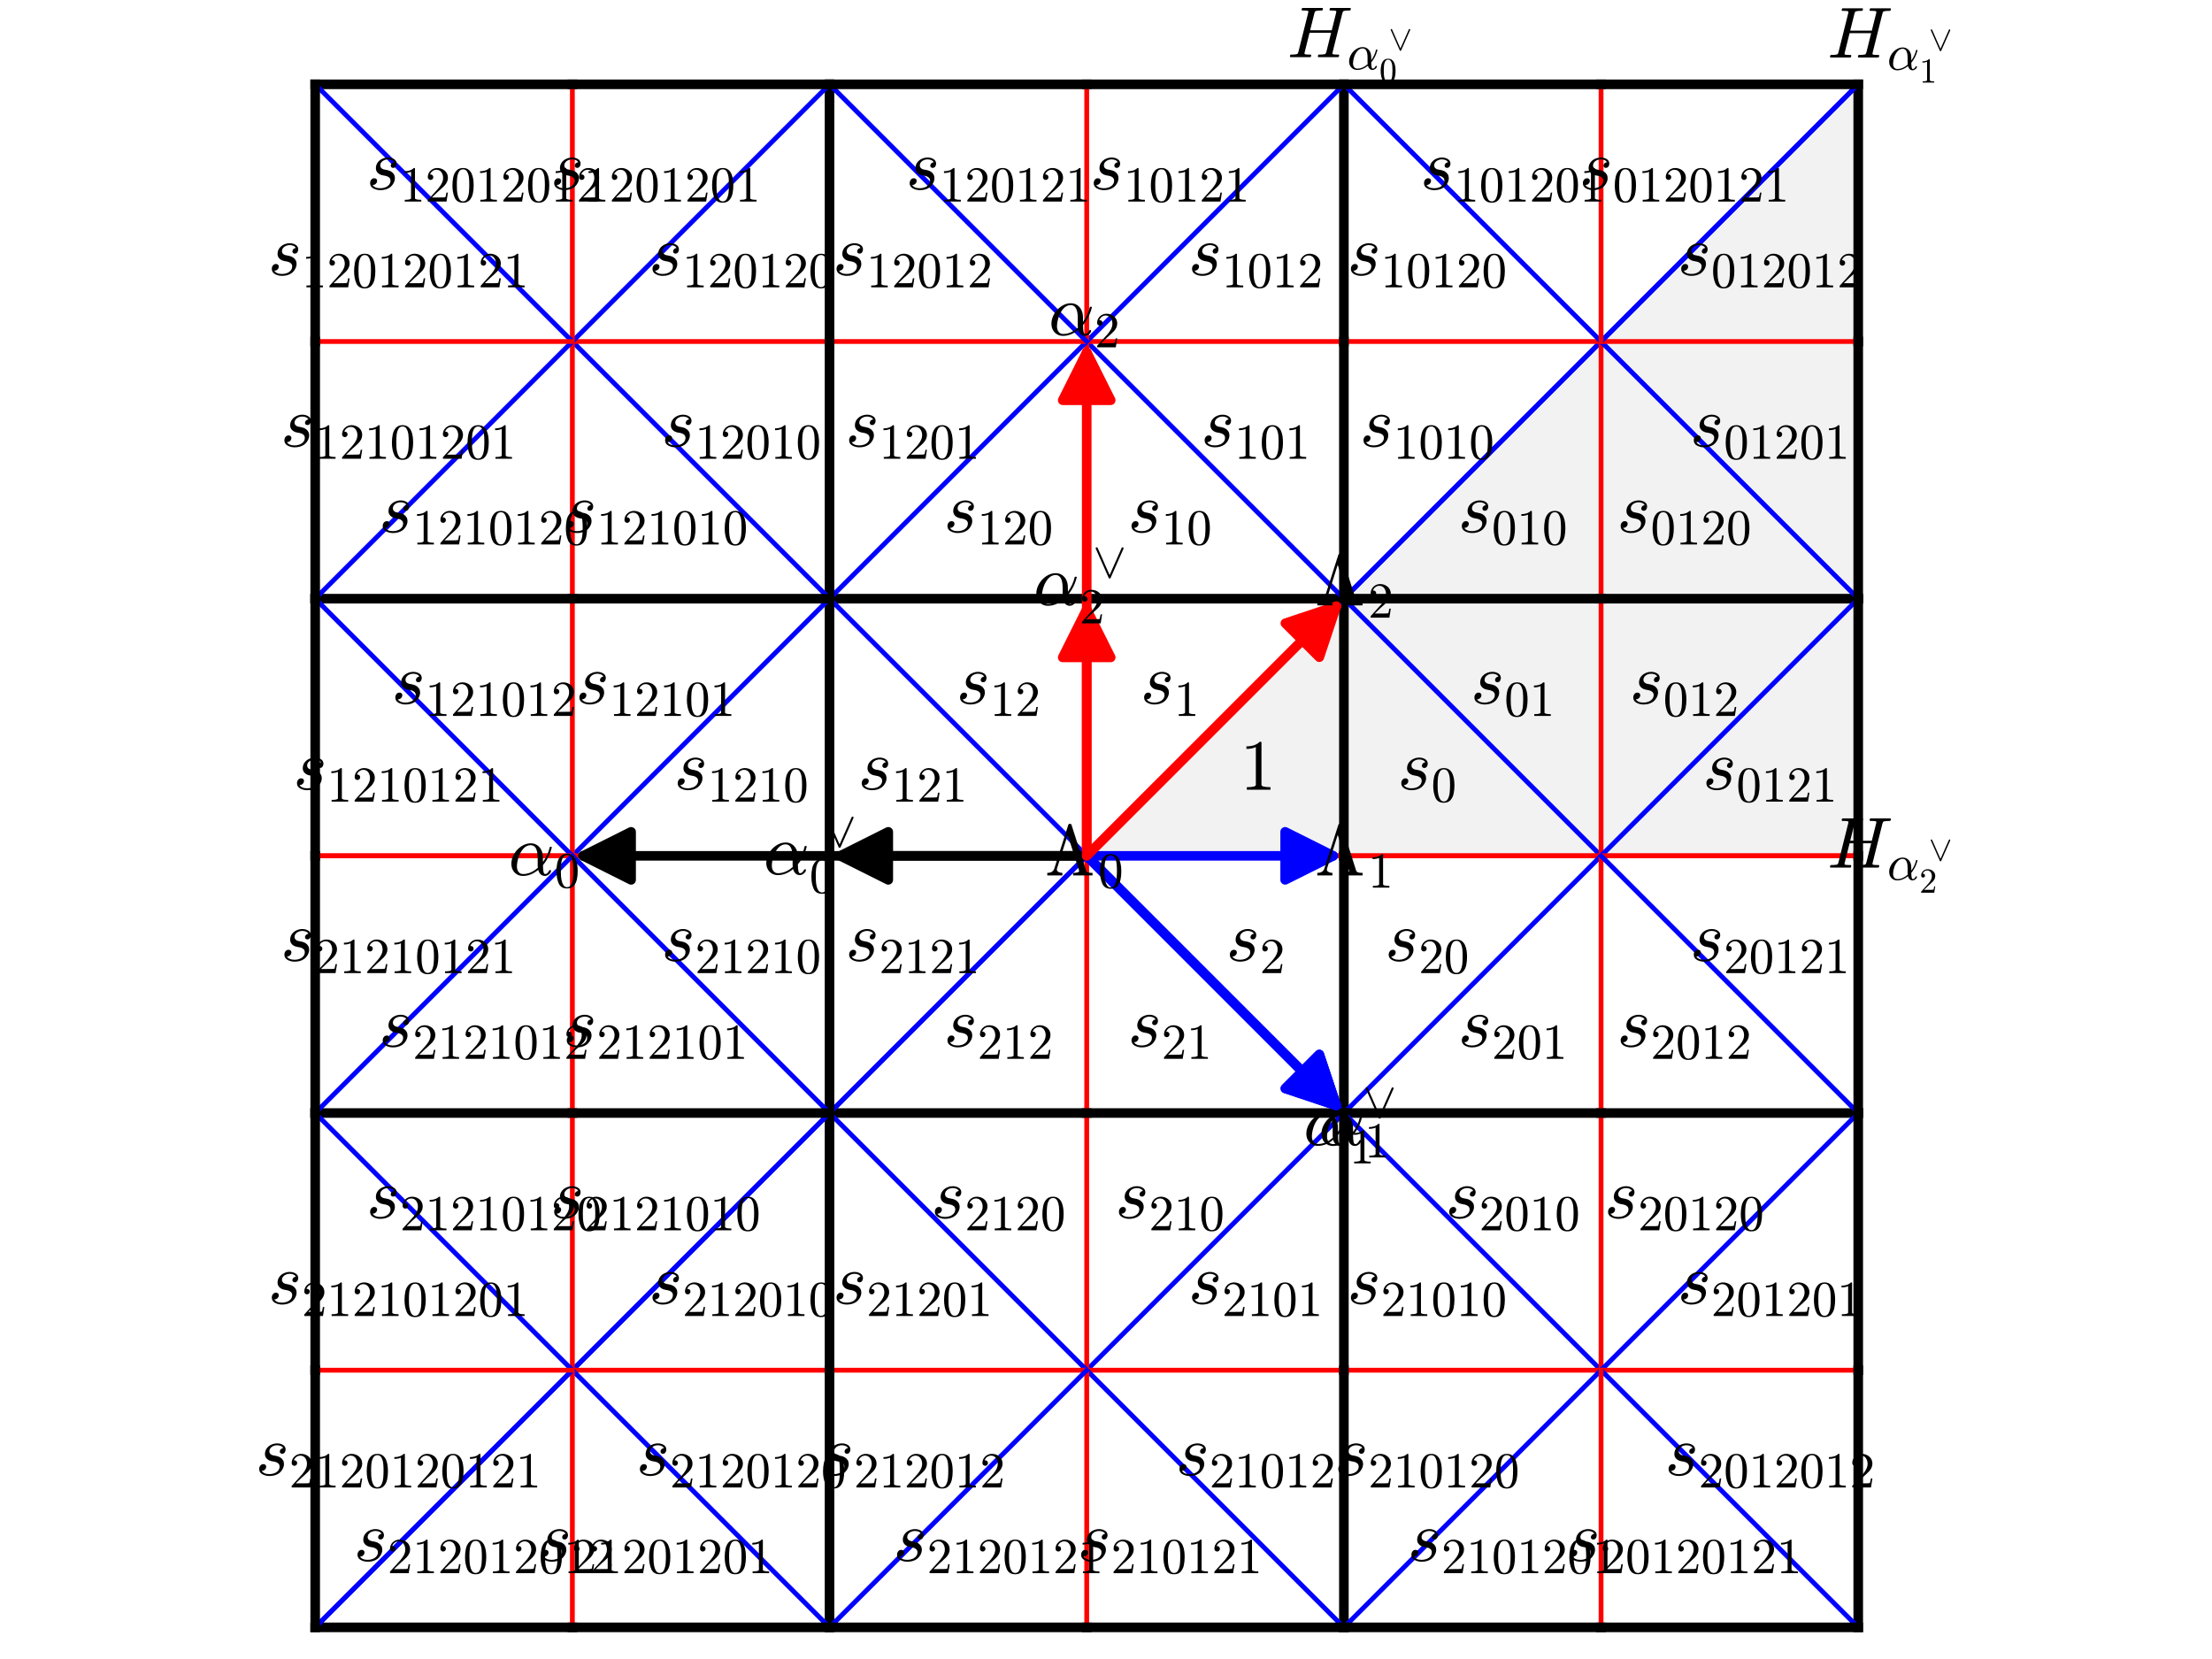 <?xml version="1.0" encoding="utf-8" standalone="no"?>
<!DOCTYPE svg PUBLIC "-//W3C//DTD SVG 1.1//EN"
  "http://www.w3.org/Graphics/SVG/1.1/DTD/svg11.dtd">
<!-- Created with matplotlib (https://matplotlib.org/) -->
<svg height="345.6pt" version="1.1" viewBox="0 0 460.8 345.6" width="460.8pt" xmlns="http://www.w3.org/2000/svg" xmlns:xlink="http://www.w3.org/1999/xlink">
 <defs>
  <style type="text/css">*{stroke-linecap:butt;stroke-linejoin:round;}</style>
 </defs>
 <g id="figure_1">
  <g id="patch_1">
   <path d="M 0 345.6 
L 460.8 345.6 
L 460.8 0 
L 0 0 
z
" style="fill:#ffffff;"/>
  </g>
  <g id="axes_1">
   <g id="patch_2">
    <path d="M 59.07 345.6 
L 401.73 345.6 
L 401.73 2.94 
L 59.07 2.94 
z
" style="fill:#ffffff;"/>
   </g>
   <g id="patch_3">
    <path clip-path="url(#pee62ee2413)" d="M 226.382 178.288 
L 387.104 17.566 
L 387.104 178.288 
z
" style="fill:#d3d3d3;opacity:0.3;"/>
   </g>
   <g id="line2d_1">
    <path clip-path="url(#pee62ee2413)" d="M 279.956 17.566 
L 279.956 339.01 
" style="fill:none;stroke:#000000;stroke-linecap:square;"/>
   </g>
   <g id="line2d_2">
    <path clip-path="url(#pee62ee2413)" d="M 65.66 339.01 
L 387.104 17.566 
" style="fill:none;stroke:#0000ff;stroke-linecap:square;"/>
   </g>
   <g id="line2d_3">
    <path clip-path="url(#pee62ee2413)" d="M 387.104 178.288 
L 65.66 178.288 
" style="fill:none;stroke:#ff0000;stroke-linecap:square;"/>
   </g>
   <g id="line2d_4">
    <path clip-path="url(#pee62ee2413)" d="M 279.956 124.714 
L 279.956 178.288 
" style="fill:none;stroke:#000000;stroke-linecap:square;stroke-width:2;"/>
   </g>
   <g id="line2d_5">
    <path clip-path="url(#pee62ee2413)" d="M 279.956 124.714 
L 226.382 178.288 
" style="fill:none;stroke:#0000ff;stroke-linecap:square;"/>
   </g>
   <g id="line2d_6">
    <path clip-path="url(#pee62ee2413)" d="M 279.956 178.288 
L 226.382 178.288 
" style="fill:none;stroke:#ff0000;stroke-linecap:square;"/>
   </g>
   <g id="line2d_7">
    <path clip-path="url(#pee62ee2413)" d="M 279.956 124.714 
L 333.53 178.288 
" style="fill:none;stroke:#0000ff;stroke-linecap:square;"/>
   </g>
   <g id="line2d_8">
    <path clip-path="url(#pee62ee2413)" d="M 333.53 178.288 
L 279.956 178.288 
" style="fill:none;stroke:#ff0000;stroke-linecap:square;"/>
   </g>
   <g id="line2d_9">
    <path clip-path="url(#pee62ee2413)" d="M 279.956 124.714 
L 226.382 124.714 
" style="fill:none;stroke:#000000;stroke-linecap:square;stroke-width:2;"/>
   </g>
   <g id="line2d_10">
    <path clip-path="url(#pee62ee2413)" d="M 226.382 124.714 
L 226.382 178.288 
" style="fill:none;stroke:#ff0000;stroke-linecap:square;"/>
   </g>
   <g id="line2d_11">
    <path clip-path="url(#pee62ee2413)" d="M 279.956 178.288 
L 279.956 231.862 
" style="fill:none;stroke:#000000;stroke-linecap:square;stroke-width:2;"/>
   </g>
   <g id="line2d_12">
    <path clip-path="url(#pee62ee2413)" d="M 226.382 178.288 
L 279.956 231.862 
" style="fill:none;stroke:#0000ff;stroke-linecap:square;"/>
   </g>
   <g id="line2d_13">
    <path clip-path="url(#pee62ee2413)" d="M 333.53 124.714 
L 279.956 124.714 
" style="fill:none;stroke:#000000;stroke-linecap:square;stroke-width:2;"/>
   </g>
   <g id="line2d_14">
    <path clip-path="url(#pee62ee2413)" d="M 333.53 124.714 
L 333.53 178.288 
" style="fill:none;stroke:#ff0000;stroke-linecap:square;"/>
   </g>
   <g id="line2d_15">
    <path clip-path="url(#pee62ee2413)" d="M 226.382 71.14 
L 279.956 124.714 
" style="fill:none;stroke:#0000ff;stroke-linecap:square;"/>
   </g>
   <g id="line2d_16">
    <path clip-path="url(#pee62ee2413)" d="M 226.382 71.14 
L 226.382 124.714 
" style="fill:none;stroke:#ff0000;stroke-linecap:square;"/>
   </g>
   <g id="line2d_17">
    <path clip-path="url(#pee62ee2413)" d="M 226.382 124.714 
L 172.808 124.714 
" style="fill:none;stroke:#000000;stroke-linecap:square;stroke-width:2;"/>
   </g>
   <g id="line2d_18">
    <path clip-path="url(#pee62ee2413)" d="M 172.808 124.714 
L 226.382 178.288 
" style="fill:none;stroke:#0000ff;stroke-linecap:square;"/>
   </g>
   <g id="line2d_19">
    <path clip-path="url(#pee62ee2413)" d="M 333.53 178.288 
L 279.956 231.862 
" style="fill:none;stroke:#0000ff;stroke-linecap:square;"/>
   </g>
   <g id="line2d_20">
    <path clip-path="url(#pee62ee2413)" d="M 279.956 231.862 
L 226.382 231.862 
" style="fill:none;stroke:#000000;stroke-linecap:square;stroke-width:2;"/>
   </g>
   <g id="line2d_21">
    <path clip-path="url(#pee62ee2413)" d="M 226.382 178.288 
L 226.382 231.862 
" style="fill:none;stroke:#ff0000;stroke-linecap:square;"/>
   </g>
   <g id="line2d_22">
    <path clip-path="url(#pee62ee2413)" d="M 333.53 71.14 
L 279.956 124.714 
" style="fill:none;stroke:#0000ff;stroke-linecap:square;"/>
   </g>
   <g id="line2d_23">
    <path clip-path="url(#pee62ee2413)" d="M 333.53 71.14 
L 333.53 124.714 
" style="fill:none;stroke:#ff0000;stroke-linecap:square;"/>
   </g>
   <g id="line2d_24">
    <path clip-path="url(#pee62ee2413)" d="M 387.104 124.714 
L 333.53 124.714 
" style="fill:none;stroke:#000000;stroke-linecap:square;stroke-width:2;"/>
   </g>
   <g id="line2d_25">
    <path clip-path="url(#pee62ee2413)" d="M 387.104 124.714 
L 333.53 178.288 
" style="fill:none;stroke:#0000ff;stroke-linecap:square;"/>
   </g>
   <g id="line2d_26">
    <path clip-path="url(#pee62ee2413)" d="M 279.956 71.14 
L 279.956 124.714 
" style="fill:none;stroke:#000000;stroke-linecap:square;stroke-width:2;"/>
   </g>
   <g id="line2d_27">
    <path clip-path="url(#pee62ee2413)" d="M 279.956 71.14 
L 226.382 71.14 
" style="fill:none;stroke:#ff0000;stroke-linecap:square;"/>
   </g>
   <g id="line2d_28">
    <path clip-path="url(#pee62ee2413)" d="M 226.382 71.14 
L 172.808 124.714 
" style="fill:none;stroke:#0000ff;stroke-linecap:square;"/>
   </g>
   <g id="line2d_29">
    <path clip-path="url(#pee62ee2413)" d="M 172.808 124.714 
L 172.808 178.288 
" style="fill:none;stroke:#000000;stroke-linecap:square;stroke-width:2;"/>
   </g>
   <g id="line2d_30">
    <path clip-path="url(#pee62ee2413)" d="M 226.382 178.288 
L 172.808 178.288 
" style="fill:none;stroke:#ff0000;stroke-linecap:square;"/>
   </g>
   <g id="line2d_31">
    <path clip-path="url(#pee62ee2413)" d="M 333.53 231.862 
L 279.956 231.862 
" style="fill:none;stroke:#000000;stroke-linecap:square;stroke-width:2;"/>
   </g>
   <g id="line2d_32">
    <path clip-path="url(#pee62ee2413)" d="M 333.53 178.288 
L 333.53 231.862 
" style="fill:none;stroke:#ff0000;stroke-linecap:square;"/>
   </g>
   <g id="line2d_33">
    <path clip-path="url(#pee62ee2413)" d="M 279.956 231.862 
L 226.382 285.436 
" style="fill:none;stroke:#0000ff;stroke-linecap:square;"/>
   </g>
   <g id="line2d_34">
    <path clip-path="url(#pee62ee2413)" d="M 226.382 231.862 
L 226.382 285.436 
" style="fill:none;stroke:#ff0000;stroke-linecap:square;"/>
   </g>
   <g id="line2d_35">
    <path clip-path="url(#pee62ee2413)" d="M 226.382 231.862 
L 172.808 231.862 
" style="fill:none;stroke:#000000;stroke-linecap:square;stroke-width:2;"/>
   </g>
   <g id="line2d_36">
    <path clip-path="url(#pee62ee2413)" d="M 226.382 178.288 
L 172.808 231.862 
" style="fill:none;stroke:#0000ff;stroke-linecap:square;"/>
   </g>
   <g id="line2d_37">
    <path clip-path="url(#pee62ee2413)" d="M 387.104 124.714 
L 333.53 71.14 
" style="fill:none;stroke:#0000ff;stroke-linecap:square;"/>
   </g>
   <g id="line2d_38">
    <path clip-path="url(#pee62ee2413)" d="M 387.104 124.714 
L 387.104 178.288 
" style="fill:none;stroke:#000000;stroke-linecap:square;stroke-width:2;"/>
   </g>
   <g id="line2d_39">
    <path clip-path="url(#pee62ee2413)" d="M 387.104 178.288 
L 333.53 178.288 
" style="fill:none;stroke:#ff0000;stroke-linecap:square;"/>
   </g>
   <g id="line2d_40">
    <path clip-path="url(#pee62ee2413)" d="M 333.53 71.14 
L 279.956 71.14 
" style="fill:none;stroke:#ff0000;stroke-linecap:square;"/>
   </g>
   <g id="line2d_41">
    <path clip-path="url(#pee62ee2413)" d="M 279.956 17.566 
L 279.956 71.14 
" style="fill:none;stroke:#000000;stroke-linecap:square;stroke-width:2;"/>
   </g>
   <g id="line2d_42">
    <path clip-path="url(#pee62ee2413)" d="M 279.956 17.566 
L 226.382 71.14 
" style="fill:none;stroke:#0000ff;stroke-linecap:square;"/>
   </g>
   <g id="line2d_43">
    <path clip-path="url(#pee62ee2413)" d="M 172.808 71.14 
L 172.808 124.714 
" style="fill:none;stroke:#000000;stroke-linecap:square;stroke-width:2;"/>
   </g>
   <g id="line2d_44">
    <path clip-path="url(#pee62ee2413)" d="M 226.382 71.14 
L 172.808 71.14 
" style="fill:none;stroke:#ff0000;stroke-linecap:square;"/>
   </g>
   <g id="line2d_45">
    <path clip-path="url(#pee62ee2413)" d="M 172.808 124.714 
L 119.234 178.288 
" style="fill:none;stroke:#0000ff;stroke-linecap:square;"/>
   </g>
   <g id="line2d_46">
    <path clip-path="url(#pee62ee2413)" d="M 172.808 178.288 
L 119.234 178.288 
" style="fill:none;stroke:#ff0000;stroke-linecap:square;"/>
   </g>
   <g id="line2d_47">
    <path clip-path="url(#pee62ee2413)" d="M 279.956 231.862 
L 333.53 285.436 
" style="fill:none;stroke:#0000ff;stroke-linecap:square;"/>
   </g>
   <g id="line2d_48">
    <path clip-path="url(#pee62ee2413)" d="M 333.53 231.862 
L 333.53 285.436 
" style="fill:none;stroke:#ff0000;stroke-linecap:square;"/>
   </g>
   <g id="line2d_49">
    <path clip-path="url(#pee62ee2413)" d="M 387.104 231.862 
L 333.53 231.862 
" style="fill:none;stroke:#000000;stroke-linecap:square;stroke-width:2;"/>
   </g>
   <g id="line2d_50">
    <path clip-path="url(#pee62ee2413)" d="M 387.104 231.862 
L 333.53 178.288 
" style="fill:none;stroke:#0000ff;stroke-linecap:square;"/>
   </g>
   <g id="line2d_51">
    <path clip-path="url(#pee62ee2413)" d="M 279.956 231.862 
L 279.956 285.436 
" style="fill:none;stroke:#000000;stroke-linecap:square;stroke-width:2;"/>
   </g>
   <g id="line2d_52">
    <path clip-path="url(#pee62ee2413)" d="M 279.956 285.436 
L 226.382 285.436 
" style="fill:none;stroke:#ff0000;stroke-linecap:square;"/>
   </g>
   <g id="line2d_53">
    <path clip-path="url(#pee62ee2413)" d="M 172.808 231.862 
L 226.382 285.436 
" style="fill:none;stroke:#0000ff;stroke-linecap:square;"/>
   </g>
   <g id="line2d_54">
    <path clip-path="url(#pee62ee2413)" d="M 172.808 178.288 
L 172.808 231.862 
" style="fill:none;stroke:#000000;stroke-linecap:square;stroke-width:2;"/>
   </g>
   <g id="line2d_55">
    <path clip-path="url(#pee62ee2413)" d="M 387.104 71.14 
L 387.104 124.714 
" style="fill:none;stroke:#000000;stroke-linecap:square;stroke-width:2;"/>
   </g>
   <g id="line2d_56">
    <path clip-path="url(#pee62ee2413)" d="M 387.104 71.14 
L 333.53 71.14 
" style="fill:none;stroke:#ff0000;stroke-linecap:square;"/>
   </g>
   <g id="line2d_57">
    <path clip-path="url(#pee62ee2413)" d="M 279.956 17.566 
L 333.53 71.14 
" style="fill:none;stroke:#0000ff;stroke-linecap:square;"/>
   </g>
   <g id="line2d_58">
    <path clip-path="url(#pee62ee2413)" d="M 279.956 17.566 
L 226.382 17.566 
" style="fill:none;stroke:#000000;stroke-linecap:square;stroke-width:2;"/>
   </g>
   <g id="line2d_59">
    <path clip-path="url(#pee62ee2413)" d="M 226.382 17.566 
L 226.382 71.14 
" style="fill:none;stroke:#ff0000;stroke-linecap:square;"/>
   </g>
   <g id="line2d_60">
    <path clip-path="url(#pee62ee2413)" d="M 119.234 71.14 
L 172.808 124.714 
" style="fill:none;stroke:#0000ff;stroke-linecap:square;"/>
   </g>
   <g id="line2d_61">
    <path clip-path="url(#pee62ee2413)" d="M 172.808 71.14 
L 119.234 71.14 
" style="fill:none;stroke:#ff0000;stroke-linecap:square;"/>
   </g>
   <g id="line2d_62">
    <path clip-path="url(#pee62ee2413)" d="M 172.808 17.566 
L 172.808 71.14 
" style="fill:none;stroke:#000000;stroke-linecap:square;stroke-width:2;"/>
   </g>
   <g id="line2d_63">
    <path clip-path="url(#pee62ee2413)" d="M 172.808 17.566 
L 226.382 71.14 
" style="fill:none;stroke:#0000ff;stroke-linecap:square;"/>
   </g>
   <g id="line2d_64">
    <path clip-path="url(#pee62ee2413)" d="M 172.808 124.714 
L 119.234 124.714 
" style="fill:none;stroke:#000000;stroke-linecap:square;stroke-width:2;"/>
   </g>
   <g id="line2d_65">
    <path clip-path="url(#pee62ee2413)" d="M 119.234 124.714 
L 119.234 178.288 
" style="fill:none;stroke:#ff0000;stroke-linecap:square;"/>
   </g>
   <g id="line2d_66">
    <path clip-path="url(#pee62ee2413)" d="M 387.104 231.862 
L 333.53 285.436 
" style="fill:none;stroke:#0000ff;stroke-linecap:square;"/>
   </g>
   <g id="line2d_67">
    <path clip-path="url(#pee62ee2413)" d="M 387.104 178.288 
L 387.104 231.862 
" style="fill:none;stroke:#000000;stroke-linecap:square;stroke-width:2;"/>
   </g>
   <g id="line2d_68">
    <path clip-path="url(#pee62ee2413)" d="M 333.53 285.436 
L 279.956 285.436 
" style="fill:none;stroke:#ff0000;stroke-linecap:square;"/>
   </g>
   <g id="line2d_69">
    <path clip-path="url(#pee62ee2413)" d="M 279.956 285.436 
L 279.956 339.01 
" style="fill:none;stroke:#000000;stroke-linecap:square;stroke-width:2;"/>
   </g>
   <g id="line2d_70">
    <path clip-path="url(#pee62ee2413)" d="M 226.382 285.436 
L 279.956 339.01 
" style="fill:none;stroke:#0000ff;stroke-linecap:square;"/>
   </g>
   <g id="line2d_71">
    <path clip-path="url(#pee62ee2413)" d="M 172.808 231.862 
L 172.808 285.436 
" style="fill:none;stroke:#000000;stroke-linecap:square;stroke-width:2;"/>
   </g>
   <g id="line2d_72">
    <path clip-path="url(#pee62ee2413)" d="M 226.382 285.436 
L 172.808 285.436 
" style="fill:none;stroke:#ff0000;stroke-linecap:square;"/>
   </g>
   <g id="line2d_73">
    <path clip-path="url(#pee62ee2413)" d="M 119.234 178.288 
L 172.808 231.862 
" style="fill:none;stroke:#0000ff;stroke-linecap:square;"/>
   </g>
   <g id="line2d_74">
    <path clip-path="url(#pee62ee2413)" d="M 387.104 17.566 
L 387.104 71.14 
" style="fill:none;stroke:#000000;stroke-linecap:square;stroke-width:2;"/>
   </g>
   <g id="line2d_75">
    <path clip-path="url(#pee62ee2413)" d="M 387.104 17.566 
L 333.53 71.14 
" style="fill:none;stroke:#0000ff;stroke-linecap:square;"/>
   </g>
   <g id="line2d_76">
    <path clip-path="url(#pee62ee2413)" d="M 333.53 17.566 
L 279.956 17.566 
" style="fill:none;stroke:#000000;stroke-linecap:square;stroke-width:2;"/>
   </g>
   <g id="line2d_77">
    <path clip-path="url(#pee62ee2413)" d="M 333.53 17.566 
L 333.53 71.14 
" style="fill:none;stroke:#ff0000;stroke-linecap:square;"/>
   </g>
   <g id="line2d_78">
    <path clip-path="url(#pee62ee2413)" d="M 172.808 17.566 
L 119.234 71.14 
" style="fill:none;stroke:#0000ff;stroke-linecap:square;"/>
   </g>
   <g id="line2d_79">
    <path clip-path="url(#pee62ee2413)" d="M 226.382 17.566 
L 172.808 17.566 
" style="fill:none;stroke:#000000;stroke-linecap:square;stroke-width:2;"/>
   </g>
   <g id="line2d_80">
    <path clip-path="url(#pee62ee2413)" d="M 119.234 71.14 
L 119.234 124.714 
" style="fill:none;stroke:#ff0000;stroke-linecap:square;"/>
   </g>
   <g id="line2d_81">
    <path clip-path="url(#pee62ee2413)" d="M 119.234 124.714 
L 65.66 124.714 
" style="fill:none;stroke:#000000;stroke-linecap:square;stroke-width:2;"/>
   </g>
   <g id="line2d_82">
    <path clip-path="url(#pee62ee2413)" d="M 65.66 124.714 
L 119.234 178.288 
" style="fill:none;stroke:#0000ff;stroke-linecap:square;"/>
   </g>
   <g id="line2d_83">
    <path clip-path="url(#pee62ee2413)" d="M 387.104 231.862 
L 387.104 285.436 
" style="fill:none;stroke:#000000;stroke-linecap:square;stroke-width:2;"/>
   </g>
   <g id="line2d_84">
    <path clip-path="url(#pee62ee2413)" d="M 387.104 285.436 
L 333.53 285.436 
" style="fill:none;stroke:#ff0000;stroke-linecap:square;"/>
   </g>
   <g id="line2d_85">
    <path clip-path="url(#pee62ee2413)" d="M 333.53 285.436 
L 279.956 339.01 
" style="fill:none;stroke:#0000ff;stroke-linecap:square;"/>
   </g>
   <g id="line2d_86">
    <path clip-path="url(#pee62ee2413)" d="M 279.956 339.01 
L 226.382 339.01 
" style="fill:none;stroke:#000000;stroke-linecap:square;stroke-width:2;"/>
   </g>
   <g id="line2d_87">
    <path clip-path="url(#pee62ee2413)" d="M 226.382 285.436 
L 226.382 339.01 
" style="fill:none;stroke:#ff0000;stroke-linecap:square;"/>
   </g>
   <g id="line2d_88">
    <path clip-path="url(#pee62ee2413)" d="M 172.808 231.862 
L 119.234 285.436 
" style="fill:none;stroke:#0000ff;stroke-linecap:square;"/>
   </g>
   <g id="line2d_89">
    <path clip-path="url(#pee62ee2413)" d="M 172.808 285.436 
L 119.234 285.436 
" style="fill:none;stroke:#ff0000;stroke-linecap:square;"/>
   </g>
   <g id="line2d_90">
    <path clip-path="url(#pee62ee2413)" d="M 172.808 285.436 
L 172.808 339.01 
" style="fill:none;stroke:#000000;stroke-linecap:square;stroke-width:2;"/>
   </g>
   <g id="line2d_91">
    <path clip-path="url(#pee62ee2413)" d="M 226.382 285.436 
L 172.808 339.01 
" style="fill:none;stroke:#0000ff;stroke-linecap:square;"/>
   </g>
   <g id="line2d_92">
    <path clip-path="url(#pee62ee2413)" d="M 172.808 231.862 
L 119.234 231.862 
" style="fill:none;stroke:#000000;stroke-linecap:square;stroke-width:2;"/>
   </g>
   <g id="line2d_93">
    <path clip-path="url(#pee62ee2413)" d="M 119.234 178.288 
L 119.234 231.862 
" style="fill:none;stroke:#ff0000;stroke-linecap:square;"/>
   </g>
   <g id="line2d_94">
    <path clip-path="url(#pee62ee2413)" d="M 387.104 17.566 
L 333.53 17.566 
" style="fill:none;stroke:#000000;stroke-linecap:square;stroke-width:2;"/>
   </g>
   <g id="line2d_95">
    <path clip-path="url(#pee62ee2413)" d="M 172.808 17.566 
L 119.234 17.566 
" style="fill:none;stroke:#000000;stroke-linecap:square;stroke-width:2;"/>
   </g>
   <g id="line2d_96">
    <path clip-path="url(#pee62ee2413)" d="M 119.234 17.566 
L 119.234 71.14 
" style="fill:none;stroke:#ff0000;stroke-linecap:square;"/>
   </g>
   <g id="line2d_97">
    <path clip-path="url(#pee62ee2413)" d="M 65.66 124.714 
L 119.234 71.14 
" style="fill:none;stroke:#0000ff;stroke-linecap:square;"/>
   </g>
   <g id="line2d_98">
    <path clip-path="url(#pee62ee2413)" d="M 65.66 124.714 
L 65.66 178.288 
" style="fill:none;stroke:#000000;stroke-linecap:square;stroke-width:2;"/>
   </g>
   <g id="line2d_99">
    <path clip-path="url(#pee62ee2413)" d="M 119.234 178.288 
L 65.66 178.288 
" style="fill:none;stroke:#ff0000;stroke-linecap:square;"/>
   </g>
   <g id="line2d_100">
    <path clip-path="url(#pee62ee2413)" d="M 387.104 285.436 
L 387.104 339.01 
" style="fill:none;stroke:#000000;stroke-linecap:square;stroke-width:2;"/>
   </g>
   <g id="line2d_101">
    <path clip-path="url(#pee62ee2413)" d="M 387.104 339.01 
L 333.53 285.436 
" style="fill:none;stroke:#0000ff;stroke-linecap:square;"/>
   </g>
   <g id="line2d_102">
    <path clip-path="url(#pee62ee2413)" d="M 333.53 339.01 
L 279.956 339.01 
" style="fill:none;stroke:#000000;stroke-linecap:square;stroke-width:2;"/>
   </g>
   <g id="line2d_103">
    <path clip-path="url(#pee62ee2413)" d="M 333.53 285.436 
L 333.53 339.01 
" style="fill:none;stroke:#ff0000;stroke-linecap:square;"/>
   </g>
   <g id="line2d_104">
    <path clip-path="url(#pee62ee2413)" d="M 119.234 285.436 
L 172.808 339.01 
" style="fill:none;stroke:#0000ff;stroke-linecap:square;"/>
   </g>
   <g id="line2d_105">
    <path clip-path="url(#pee62ee2413)" d="M 226.382 339.01 
L 172.808 339.01 
" style="fill:none;stroke:#000000;stroke-linecap:square;stroke-width:2;"/>
   </g>
   <g id="line2d_106">
    <path clip-path="url(#pee62ee2413)" d="M 119.234 231.862 
L 119.234 285.436 
" style="fill:none;stroke:#ff0000;stroke-linecap:square;"/>
   </g>
   <g id="line2d_107">
    <path clip-path="url(#pee62ee2413)" d="M 119.234 231.862 
L 65.66 231.862 
" style="fill:none;stroke:#000000;stroke-linecap:square;stroke-width:2;"/>
   </g>
   <g id="line2d_108">
    <path clip-path="url(#pee62ee2413)" d="M 65.66 231.862 
L 119.234 178.288 
" style="fill:none;stroke:#0000ff;stroke-linecap:square;"/>
   </g>
   <g id="line2d_109">
    <path clip-path="url(#pee62ee2413)" d="M 119.234 17.566 
L 65.66 17.566 
" style="fill:none;stroke:#000000;stroke-linecap:square;stroke-width:2;"/>
   </g>
   <g id="line2d_110">
    <path clip-path="url(#pee62ee2413)" d="M 65.66 17.566 
L 119.234 71.14 
" style="fill:none;stroke:#0000ff;stroke-linecap:square;"/>
   </g>
   <g id="line2d_111">
    <path clip-path="url(#pee62ee2413)" d="M 65.66 71.14 
L 65.66 124.714 
" style="fill:none;stroke:#000000;stroke-linecap:square;stroke-width:2;"/>
   </g>
   <g id="line2d_112">
    <path clip-path="url(#pee62ee2413)" d="M 119.234 71.14 
L 65.66 71.14 
" style="fill:none;stroke:#ff0000;stroke-linecap:square;"/>
   </g>
   <g id="line2d_113">
    <path clip-path="url(#pee62ee2413)" d="M 387.104 339.01 
L 333.53 339.01 
" style="fill:none;stroke:#000000;stroke-linecap:square;stroke-width:2;"/>
   </g>
   <g id="line2d_114">
    <path clip-path="url(#pee62ee2413)" d="M 172.808 339.01 
L 119.234 339.01 
" style="fill:none;stroke:#000000;stroke-linecap:square;stroke-width:2;"/>
   </g>
   <g id="line2d_115">
    <path clip-path="url(#pee62ee2413)" d="M 119.234 285.436 
L 119.234 339.01 
" style="fill:none;stroke:#ff0000;stroke-linecap:square;"/>
   </g>
   <g id="line2d_116">
    <path clip-path="url(#pee62ee2413)" d="M 65.66 231.862 
L 119.234 285.436 
" style="fill:none;stroke:#0000ff;stroke-linecap:square;"/>
   </g>
   <g id="line2d_117">
    <path clip-path="url(#pee62ee2413)" d="M 65.66 178.288 
L 65.66 231.862 
" style="fill:none;stroke:#000000;stroke-linecap:square;stroke-width:2;"/>
   </g>
   <g id="line2d_118">
    <path clip-path="url(#pee62ee2413)" d="M 65.66 17.566 
L 65.66 71.14 
" style="fill:none;stroke:#000000;stroke-linecap:square;stroke-width:2;"/>
   </g>
   <g id="line2d_119">
    <path clip-path="url(#pee62ee2413)" d="M 119.234 339.01 
L 65.66 339.01 
" style="fill:none;stroke:#000000;stroke-linecap:square;stroke-width:2;"/>
   </g>
   <g id="line2d_120">
    <path clip-path="url(#pee62ee2413)" d="M 65.66 339.01 
L 119.234 285.436 
" style="fill:none;stroke:#0000ff;stroke-linecap:square;"/>
   </g>
   <g id="line2d_121">
    <path clip-path="url(#pee62ee2413)" d="M 65.66 231.862 
L 65.66 285.436 
" style="fill:none;stroke:#000000;stroke-linecap:square;stroke-width:2;"/>
   </g>
   <g id="line2d_122">
    <path clip-path="url(#pee62ee2413)" d="M 119.234 285.436 
L 65.66 285.436 
" style="fill:none;stroke:#ff0000;stroke-linecap:square;"/>
   </g>
   <g id="line2d_123">
    <path clip-path="url(#pee62ee2413)" d="M 65.66 285.436 
L 65.66 339.01 
" style="fill:none;stroke:#000000;stroke-linecap:square;stroke-width:2;"/>
   </g>
   <g id="matplotlib.axis_1"/>
   <g id="matplotlib.axis_2"/>
   <g id="patch_4">
    <path clip-path="url(#pee62ee2413)" d="M 226.382 178.288 
Q 172.808 178.288 121.47 178.288 
" style="fill:none;stroke:#000000;stroke-linecap:round;stroke-width:2;"/>
    <path clip-path="url(#pee62ee2413)" d="M 131.47 183.288 
L 121.47 178.288 
L 131.47 173.288 
L 131.47 183.288 
z
" style="stroke:#000000;stroke-linecap:round;stroke-width:2;"/>
   </g>
   <g id="patch_5">
    <path clip-path="url(#pee62ee2413)" d="M 226.382 178.288 
Q 253.169 205.075 278.375 230.281 
" style="fill:none;stroke:#0000ff;stroke-linecap:round;stroke-width:2;"/>
    <path clip-path="url(#pee62ee2413)" d="M 274.839 219.675 
L 278.375 230.281 
L 267.768 226.746 
L 274.839 219.675 
z
" style="fill:#0000ff;stroke:#0000ff;stroke-linecap:round;stroke-width:2;"/>
   </g>
   <g id="patch_6">
    <path clip-path="url(#pee62ee2413)" d="M 226.382 178.288 
Q 226.382 124.714 226.382 73.376 
" style="fill:none;stroke:#ff0000;stroke-linecap:round;stroke-width:2;"/>
    <path clip-path="url(#pee62ee2413)" d="M 221.382 83.376 
L 226.382 73.376 
L 231.382 83.376 
L 221.382 83.376 
z
" style="fill:#ff0000;stroke:#ff0000;stroke-linecap:round;stroke-width:2;"/>
   </g>
   <g id="patch_7">
    <path clip-path="url(#pee62ee2413)" d="M 226.382 178.288 
Q 199.595 178.288 175.044 178.288 
" style="fill:none;stroke:#000000;stroke-linecap:round;stroke-width:2;"/>
    <path clip-path="url(#pee62ee2413)" d="M 185.044 183.288 
L 175.044 178.288 
L 185.044 173.288 
L 185.044 183.288 
z
" style="stroke:#000000;stroke-linecap:round;stroke-width:2;"/>
   </g>
   <g id="patch_8">
    <path clip-path="url(#pee62ee2413)" d="M 226.382 178.288 
Q 253.169 205.075 278.375 230.281 
" style="fill:none;stroke:#0000ff;stroke-linecap:round;stroke-width:2;"/>
    <path clip-path="url(#pee62ee2413)" d="M 274.839 219.675 
L 278.375 230.281 
L 267.768 226.746 
L 274.839 219.675 
z
" style="fill:#0000ff;stroke:#0000ff;stroke-linecap:round;stroke-width:2;"/>
   </g>
   <g id="patch_9">
    <path clip-path="url(#pee62ee2413)" d="M 226.382 178.288 
Q 226.382 151.501 226.382 126.95 
" style="fill:none;stroke:#ff0000;stroke-linecap:round;stroke-width:2;"/>
    <path clip-path="url(#pee62ee2413)" d="M 221.382 136.95 
L 226.382 126.95 
L 231.382 136.95 
L 221.382 136.95 
z
" style="fill:#ff0000;stroke:#ff0000;stroke-linecap:round;stroke-width:2;"/>
   </g>
   <g id="patch_10">
    <path clip-path="url(#pee62ee2413)" d="M 226.382 178.288 
Q 253.169 178.288 277.72 178.288 
" style="fill:none;stroke:#0000ff;stroke-linecap:round;stroke-width:2;"/>
    <path clip-path="url(#pee62ee2413)" d="M 267.72 173.288 
L 277.72 178.288 
L 267.72 183.288 
L 267.72 173.288 
z
" style="fill:#0000ff;stroke:#0000ff;stroke-linecap:round;stroke-width:2;"/>
   </g>
   <g id="patch_11">
    <path clip-path="url(#pee62ee2413)" d="M 226.382 178.288 
Q 253.169 151.501 278.375 126.295 
" style="fill:none;stroke:#ff0000;stroke-linecap:round;stroke-width:2;"/>
    <path clip-path="url(#pee62ee2413)" d="M 267.768 129.831 
L 278.375 126.295 
L 274.839 136.902 
L 267.768 129.831 
z
" style="fill:#ff0000;stroke:#ff0000;stroke-linecap:round;stroke-width:2;"/>
   </g>
   <g id="text_1">
    <!-- $\alpha_{0}$ -->
    <g transform="translate(105.926 182.427)scale(0.15 -0.15)">
     <defs>
      <path d="M 20.125 -1.125 
Q 15.375 -1.125 11.688 1.125 
Q 8.016 3.375 6 7.172 
Q 4 10.984 4 15.828 
Q 4 22.609 7.781 29.25 
Q 11.578 35.891 17.844 40.031 
Q 24.125 44.188 31 44.188 
Q 36.078 44.188 39.938 41.531 
Q 43.797 38.875 45.797 34.453 
Q 47.797 30.031 47.797 25 
L 47.906 18.312 
Q 51.312 23.047 53.688 28.141 
Q 56.062 33.25 57.328 38.719 
Q 57.516 39.312 58.109 39.312 
L 59.281 39.312 
Q 60.203 39.312 60.203 38.375 
Q 60.203 38.281 60.109 38.094 
Q 58.938 33.5 57.172 29.266 
Q 55.422 25.047 53.047 21.094 
Q 50.688 17.141 47.906 13.922 
Q 47.906 1.516 50.781 1.516 
Q 52.641 1.516 53.828 2.609 
Q 55.031 3.719 55.938 5.328 
Q 56.844 6.938 57.078 6.984 
L 58.297 6.984 
Q 59.078 6.984 59.078 6 
Q 59.078 3.516 56.219 1.188 
Q 53.375 -1.125 50.594 -1.125 
Q 46.969 -1.125 44.578 1.219 
Q 42.188 3.562 41.312 7.328 
Q 36.625 3.328 31.156 1.094 
Q 25.688 -1.125 20.125 -1.125 
z
M 20.312 1.516 
Q 31 1.516 40.828 10.297 
Q 40.766 10.891 40.672 11.734 
Q 40.578 12.594 40.578 12.703 
L 40.578 23.484 
Q 40.578 41.609 30.812 41.609 
Q 24.953 41.609 20.547 36.594 
Q 16.156 31.594 13.938 24.625 
Q 11.719 17.672 11.719 11.922 
Q 11.719 7.562 13.938 4.531 
Q 16.156 1.516 20.312 1.516 
z
" id="Cmmi10-174"/>
      <path d="M 25 -2.203 
Q 12.75 -2.203 8.328 7.875 
Q 3.906 17.969 3.906 31.891 
Q 3.906 40.578 5.484 48.234 
Q 7.078 55.906 11.781 61.25 
Q 16.5 66.609 25 66.609 
Q 31.594 66.609 35.781 63.375 
Q 39.984 60.156 42.188 55.047 
Q 44.391 49.953 45.188 44.109 
Q 46 38.281 46 31.891 
Q 46 23.297 44.406 15.797 
Q 42.828 8.297 38.188 3.047 
Q 33.547 -2.203 25 -2.203 
z
M 25 0.391 
Q 30.562 0.391 33.297 6.094 
Q 36.031 11.812 36.672 18.75 
Q 37.312 25.688 37.312 33.5 
Q 37.312 41.016 36.672 47.359 
Q 36.031 53.719 33.312 58.859 
Q 30.609 64.016 25 64.016 
Q 19.344 64.016 16.609 58.828 
Q 13.875 53.656 13.234 47.328 
Q 12.594 41.016 12.594 33.5 
Q 12.594 27.938 12.859 23 
Q 13.141 18.062 14.312 12.812 
Q 15.484 7.562 18.094 3.969 
Q 20.703 0.391 25 0.391 
z
" id="Cmr10-48"/>
     </defs>
     <use transform="translate(0 0.812)" xlink:href="#Cmmi10-174"/>
     <use transform="translate(63.916 -16.194)scale(0.7)" xlink:href="#Cmr10-48"/>
    </g>
   </g>
   <g id="text_2">
    <!-- $\alpha_{1}$ -->
    <g transform="translate(274.685 238.68)scale(0.15 -0.15)">
     <defs>
      <path d="M 9.281 0 
L 9.281 3.516 
Q 21.781 3.516 21.781 6.688 
L 21.781 59.188 
Q 16.609 56.688 8.688 56.688 
L 8.688 60.203 
Q 20.953 60.203 27.203 66.609 
L 28.609 66.609 
Q 28.953 66.609 29.266 66.328 
Q 29.594 66.062 29.594 65.719 
L 29.594 6.688 
Q 29.594 3.516 42.094 3.516 
L 42.094 0 
z
" id="Cmr10-49"/>
     </defs>
     <use transform="translate(0 0.812)" xlink:href="#Cmmi10-174"/>
     <use transform="translate(63.916 -16.194)scale(0.7)" xlink:href="#Cmr10-49"/>
    </g>
   </g>
   <g id="text_3">
    <!-- $\alpha_{2}$ -->
    <g transform="translate(218.432 69.922)scale(0.15 -0.15)">
     <defs>
      <path d="M 4.984 0 
L 4.984 2.688 
Q 4.984 2.938 5.172 3.219 
L 20.703 20.406 
Q 24.219 24.219 26.406 26.797 
Q 28.609 29.391 30.75 32.766 
Q 32.906 36.141 34.156 39.625 
Q 35.406 43.109 35.406 47.016 
Q 35.406 51.125 33.891 54.859 
Q 32.375 58.594 29.375 60.844 
Q 26.375 63.094 22.125 63.094 
Q 17.781 63.094 14.312 60.469 
Q 10.844 57.859 9.422 53.719 
Q 9.812 53.812 10.5 53.812 
Q 12.75 53.812 14.328 52.297 
Q 15.922 50.781 15.922 48.391 
Q 15.922 46.094 14.328 44.5 
Q 12.75 42.922 10.5 42.922 
Q 8.156 42.922 6.562 44.547 
Q 4.984 46.188 4.984 48.391 
Q 4.984 52.156 6.391 55.438 
Q 7.812 58.734 10.469 61.297 
Q 13.141 63.875 16.484 65.234 
Q 19.828 66.609 23.578 66.609 
Q 29.297 66.609 34.219 64.188 
Q 39.156 61.766 42.031 57.344 
Q 44.922 52.938 44.922 47.016 
Q 44.922 42.672 43.016 38.766 
Q 41.109 34.859 38.125 31.656 
Q 35.156 28.469 30.516 24.406 
Q 25.875 20.359 24.422 19 
L 13.094 8.109 
L 22.703 8.109 
Q 29.781 8.109 34.547 8.219 
Q 39.312 8.344 39.594 8.594 
Q 40.766 9.859 42 17.828 
L 44.922 17.828 
L 42.094 0 
z
" id="Cmr10-50"/>
     </defs>
     <use transform="translate(0 0.812)" xlink:href="#Cmmi10-174"/>
     <use transform="translate(63.916 -16.194)scale(0.7)" xlink:href="#Cmr10-50"/>
    </g>
   </g>
   <g id="text_4">
    <!-- $\alpha^\vee_{0}$ -->
    <g transform="translate(159.029 182.263)scale(0.15 -0.15)">
     <defs>
      <path d="M 31.5 -0.984 
L 5.812 57.078 
Q 5.609 57.328 5.609 57.812 
Q 5.609 58.547 6.188 59.172 
Q 6.781 59.812 7.625 59.812 
Q 8.734 59.812 9.516 58.594 
L 33.297 4.688 
L 57.172 58.594 
Q 57.766 59.812 58.984 59.812 
Q 59.812 59.812 60.391 59.219 
Q 60.984 58.641 60.984 57.812 
Q 60.984 57.328 60.891 57.078 
L 35.203 -0.984 
Q 34.578 -2.203 33.297 -2.203 
Q 31.984 -2.203 31.5 -0.984 
z
" id="Cmsy10-95"/>
     </defs>
     <use transform="translate(0 0.867)" xlink:href="#Cmmi10-174"/>
     <use transform="translate(82.51 39.131)scale(0.7)" xlink:href="#Cmsy10-95"/>
     <use transform="translate(63.916 -24.642)scale(0.7)" xlink:href="#Cmr10-48"/>
    </g>
   </g>
   <g id="text_5">
    <!-- $\alpha^\vee_{1}$ -->
    <g transform="translate(271.535 238.666)scale(0.15 -0.15)">
     <use transform="translate(0 0.867)" xlink:href="#Cmmi10-174"/>
     <use transform="translate(82.51 39.131)scale(0.7)" xlink:href="#Cmsy10-95"/>
     <use transform="translate(63.916 -24.642)scale(0.7)" xlink:href="#Cmr10-49"/>
    </g>
   </g>
   <g id="text_6">
    <!-- $\alpha^\vee_{2}$ -->
    <g transform="translate(215.282 126.161)scale(0.15 -0.15)">
     <use transform="translate(0 0.867)" xlink:href="#Cmmi10-174"/>
     <use transform="translate(82.51 39.131)scale(0.7)" xlink:href="#Cmsy10-95"/>
     <use transform="translate(63.916 -24.642)scale(0.7)" xlink:href="#Cmr10-50"/>
    </g>
   </g>
   <g id="text_7">
    <!-- $\Lambda_{0}$ -->
    <g transform="translate(217.682 182.427)scale(0.15 -0.15)">
     <defs>
      <path d="M 3.219 0 
L 3.219 3.516 
Q 11.031 3.516 12.984 9.422 
L 32.516 70.516 
Q 32.859 71.578 33.984 71.578 
L 35.297 71.578 
Q 35.844 71.578 36.25 71.281 
Q 36.672 71 36.812 70.516 
L 57.172 6.688 
Q 58.062 4.547 60.297 4.031 
Q 62.547 3.516 66.109 3.516 
L 66.109 0 
L 39.016 0 
L 39.016 3.516 
Q 47.516 3.516 47.516 6.203 
Q 47.516 6.5 47.406 6.688 
L 31.594 56.297 
L 16.703 9.422 
Q 16.5 8.734 16.5 8.406 
Q 16.5 5.906 18.969 4.703 
Q 21.438 3.516 24.219 3.516 
L 24.219 0 
z
" id="Cmr10-164"/>
     </defs>
     <use transform="translate(0 0.422)" xlink:href="#Cmr10-164"/>
     <use transform="translate(73.849 -16.584)scale(0.7)" xlink:href="#Cmr10-48"/>
    </g>
   </g>
   <g id="text_8">
    <!-- $\Lambda_{1}$ -->
    <g transform="translate(273.935 182.427)scale(0.15 -0.15)">
     <use transform="translate(0 0.422)" xlink:href="#Cmr10-164"/>
     <use transform="translate(73.849 -16.584)scale(0.7)" xlink:href="#Cmr10-49"/>
    </g>
   </g>
   <g id="text_9">
    <!-- $\Lambda_{2}$ -->
    <g transform="translate(273.935 126.175)scale(0.15 -0.15)">
     <use transform="translate(0 0.422)" xlink:href="#Cmr10-164"/>
     <use transform="translate(73.849 -16.584)scale(0.7)" xlink:href="#Cmr10-50"/>
    </g>
   </g>
   <g id="text_10">
    <!-- $H_{\alpha^\vee_{0}}$ -->
    <g transform="translate(268.16 12.005)scale(0.15 -0.15)">
     <defs>
      <path d="M 4.688 0 
Q 3.719 0 3.719 1.312 
Q 3.766 1.562 3.906 2.172 
Q 4.047 2.781 4.312 3.141 
Q 4.594 3.516 4.984 3.516 
Q 11.078 3.516 13.484 4.203 
Q 14.797 4.641 15.375 6.891 
L 29.109 61.812 
Q 29.297 62.797 29.297 63.188 
Q 29.297 64.266 28.078 64.406 
Q 26.219 64.797 20.906 64.797 
Q 19.922 64.797 19.922 66.109 
Q 20.266 67.391 20.453 67.844 
Q 20.656 68.312 21.578 68.312 
L 48.484 68.312 
Q 49.516 68.312 49.516 67 
Q 49.469 66.75 49.312 66.156 
Q 49.172 65.578 48.922 65.188 
Q 48.688 64.797 48.188 64.797 
Q 42.094 64.797 39.703 64.109 
Q 38.375 63.625 37.797 61.375 
L 31.781 37.312 
L 61.812 37.312 
L 67.922 61.812 
Q 68.109 62.797 68.109 63.188 
Q 68.109 64.266 66.891 64.406 
Q 64.984 64.797 59.719 64.797 
Q 58.688 64.797 58.688 66.109 
Q 59.031 67.391 59.219 67.844 
Q 59.422 68.312 60.406 68.312 
L 87.312 68.312 
Q 88.281 68.312 88.281 67 
Q 88.234 66.75 88.078 66.141 
Q 87.938 65.531 87.672 65.156 
Q 87.406 64.797 87.016 64.797 
Q 80.906 64.797 78.516 64.109 
Q 77.203 63.672 76.609 61.375 
L 62.891 6.5 
Q 62.703 5.516 62.703 5.078 
Q 62.703 4.047 63.922 3.906 
Q 65.828 3.516 71.094 3.516 
Q 72.125 3.516 72.125 2.203 
Q 71.828 1.031 71.531 0.516 
Q 71.234 0 70.406 0 
L 43.5 0 
Q 42.484 0 42.484 1.312 
Q 42.672 2.047 42.766 2.391 
Q 42.875 2.734 43.141 3.125 
Q 43.406 3.516 43.797 3.516 
Q 49.906 3.516 52.297 4.203 
Q 53.609 4.641 54.203 6.891 
L 60.891 33.797 
L 30.906 33.797 
L 24.125 6.5 
Q 23.875 5.281 23.875 5.078 
Q 23.875 4.047 25.094 3.906 
Q 27 3.516 32.328 3.516 
Q 33.297 3.516 33.297 2.203 
Q 32.953 0.875 32.734 0.438 
Q 32.516 0 31.594 0 
z
" id="Cmmi10-72"/>
     </defs>
     <use transform="translate(0 0.688)" xlink:href="#Cmmi10-72"/>
     <use transform="translate(83.105 -16.319)scale(0.7)" xlink:href="#Cmmi10-174"/>
     <use transform="translate(140.863 10.466)scale(0.49)" xlink:href="#Cmsy10-95"/>
     <use transform="translate(127.847 -34.175)scale(0.49)" xlink:href="#Cmr10-48"/>
    </g>
   </g>
   <g id="text_11">
    <!-- $H_{\alpha^\vee_{1}}$ -->
    <g transform="translate(380.665 12.08)scale(0.15 -0.15)">
     <use transform="translate(0 0.688)" xlink:href="#Cmmi10-72"/>
     <use transform="translate(83.105 -16.319)scale(0.7)" xlink:href="#Cmmi10-174"/>
     <use transform="translate(140.863 10.466)scale(0.49)" xlink:href="#Cmsy10-95"/>
     <use transform="translate(127.847 -34.175)scale(0.49)" xlink:href="#Cmr10-49"/>
    </g>
   </g>
   <g id="text_12">
    <!-- $H_{\alpha^\vee_{2}}$ -->
    <g transform="translate(380.665 180.838)scale(0.15 -0.15)">
     <use transform="translate(0 0.688)" xlink:href="#Cmmi10-72"/>
     <use transform="translate(83.105 -16.319)scale(0.7)" xlink:href="#Cmmi10-174"/>
     <use transform="translate(140.863 10.466)scale(0.49)" xlink:href="#Cmsy10-95"/>
     <use transform="translate(127.847 -34.175)scale(0.49)" xlink:href="#Cmr10-50"/>
    </g>
   </g>
   <g id="text_13">
    <!-- $1$ -->
    <g transform="translate(258.348 164.569)scale(0.15 -0.15)">
     <use transform="translate(0 0.391)" xlink:href="#Cmr10-49"/>
    </g>
   </g>
   <g id="text_14">
    <!-- $s_{0}$ -->
    <g transform="translate(291.139 164.569)scale(0.15 -0.15)">
     <defs>
      <path d="M 8.688 6.109 
Q 11.375 1.516 19.484 1.516 
Q 23 1.516 26.172 2.703 
Q 29.344 3.906 31.422 6.297 
Q 33.5 8.688 33.5 12.109 
Q 33.5 14.703 31.641 16.359 
Q 29.781 18.016 27.094 18.609 
L 21.688 19.672 
Q 17.969 20.609 15.578 23.141 
Q 13.188 25.688 13.188 29.297 
Q 13.188 33.734 15.594 37.156 
Q 18.016 40.578 21.969 42.375 
Q 25.922 44.188 30.172 44.188 
Q 34.719 44.188 38.297 42.016 
Q 41.891 39.844 41.891 35.594 
Q 41.891 33.297 40.594 31.531 
Q 39.312 29.781 37.016 29.781 
Q 35.688 29.781 34.734 30.641 
Q 33.797 31.5 33.797 32.812 
Q 33.797 33.984 34.453 35.078 
Q 35.109 36.188 36.203 36.844 
Q 37.312 37.5 38.484 37.5 
Q 37.594 39.656 35.172 40.625 
Q 32.766 41.609 29.984 41.609 
Q 27.438 41.609 24.891 40.578 
Q 22.359 39.547 20.812 37.562 
Q 19.281 35.594 19.281 32.906 
Q 19.281 31.109 20.547 29.734 
Q 21.828 28.375 23.688 27.781 
L 29.5 26.609 
Q 32.281 26.031 34.594 24.531 
Q 36.922 23.047 38.25 20.766 
Q 39.594 18.5 39.594 15.578 
Q 39.594 11.859 37.516 8.25 
Q 35.453 4.641 32.422 2.484 
Q 27.094 -1.125 19.391 -1.125 
Q 14.062 -1.125 9.609 1.312 
Q 5.172 3.766 5.172 8.594 
Q 5.172 11.328 6.75 13.344 
Q 8.344 15.375 11.078 15.375 
Q 12.703 15.375 13.797 14.391 
Q 14.891 13.422 14.891 11.812 
Q 14.891 9.516 13.172 7.812 
Q 11.469 6.109 9.188 6.109 
z
" id="Cmmi10-115"/>
     </defs>
     <use transform="translate(0 0.812)" xlink:href="#Cmmi10-115"/>
     <use transform="translate(46.777 -16.194)scale(0.7)" xlink:href="#Cmr10-48"/>
    </g>
   </g>
   <g id="text_15">
    <!-- $s_{1}$ -->
    <g transform="translate(237.565 146.711)scale(0.15 -0.15)">
     <use transform="translate(0 0.812)" xlink:href="#Cmmi10-115"/>
     <use transform="translate(46.777 -16.194)scale(0.7)" xlink:href="#Cmr10-49"/>
    </g>
   </g>
   <g id="text_16">
    <!-- $s_{2}$ -->
    <g transform="translate(255.423 200.285)scale(0.15 -0.15)">
     <use transform="translate(0 0.812)" xlink:href="#Cmmi10-115"/>
     <use transform="translate(46.777 -16.194)scale(0.7)" xlink:href="#Cmr10-50"/>
    </g>
   </g>
   <g id="text_17">
    <!-- $s_{01}$ -->
    <g transform="translate(306.372 146.711)scale(0.15 -0.15)">
     <use transform="translate(0 0.812)" xlink:href="#Cmmi10-115"/>
     <use transform="translate(46.777 -16.194)scale(0.7)" xlink:href="#Cmr10-48"/>
     <use transform="translate(81.777 -16.194)scale(0.7)" xlink:href="#Cmr10-49"/>
    </g>
   </g>
   <g id="text_18">
    <!-- $s_{10}$ -->
    <g transform="translate(234.94 110.995)scale(0.15 -0.15)">
     <use transform="translate(0 0.812)" xlink:href="#Cmmi10-115"/>
     <use transform="translate(46.777 -16.194)scale(0.7)" xlink:href="#Cmr10-49"/>
     <use transform="translate(81.777 -16.194)scale(0.7)" xlink:href="#Cmr10-48"/>
    </g>
   </g>
   <g id="text_19">
    <!-- $s_{12}$ -->
    <g transform="translate(199.224 146.711)scale(0.15 -0.15)">
     <use transform="translate(0 0.812)" xlink:href="#Cmmi10-115"/>
     <use transform="translate(46.777 -16.194)scale(0.7)" xlink:href="#Cmr10-49"/>
     <use transform="translate(81.777 -16.194)scale(0.7)" xlink:href="#Cmr10-50"/>
    </g>
   </g>
   <g id="text_20">
    <!-- $s_{20}$ -->
    <g transform="translate(288.514 200.285)scale(0.15 -0.15)">
     <use transform="translate(0 0.812)" xlink:href="#Cmmi10-115"/>
     <use transform="translate(46.777 -16.194)scale(0.7)" xlink:href="#Cmr10-50"/>
     <use transform="translate(81.777 -16.194)scale(0.7)" xlink:href="#Cmr10-48"/>
    </g>
   </g>
   <g id="text_21">
    <!-- $s_{21}$ -->
    <g transform="translate(234.94 218.143)scale(0.15 -0.15)">
     <use transform="translate(0 0.812)" xlink:href="#Cmmi10-115"/>
     <use transform="translate(46.777 -16.194)scale(0.7)" xlink:href="#Cmr10-50"/>
     <use transform="translate(81.777 -16.194)scale(0.7)" xlink:href="#Cmr10-49"/>
    </g>
   </g>
   <g id="text_22">
    <!-- $s_{010}$ -->
    <g transform="translate(303.747 110.995)scale(0.15 -0.15)">
     <use transform="translate(0 0.812)" xlink:href="#Cmmi10-115"/>
     <use transform="translate(46.777 -16.194)scale(0.7)" xlink:href="#Cmr10-48"/>
     <use transform="translate(81.777 -16.194)scale(0.7)" xlink:href="#Cmr10-49"/>
     <use transform="translate(116.777 -16.194)scale(0.7)" xlink:href="#Cmr10-48"/>
    </g>
   </g>
   <g id="text_23">
    <!-- $s_{012}$ -->
    <g transform="translate(339.463 146.711)scale(0.15 -0.15)">
     <use transform="translate(0 0.812)" xlink:href="#Cmmi10-115"/>
     <use transform="translate(46.777 -16.194)scale(0.7)" xlink:href="#Cmr10-48"/>
     <use transform="translate(81.777 -16.194)scale(0.7)" xlink:href="#Cmr10-49"/>
     <use transform="translate(116.777 -16.194)scale(0.7)" xlink:href="#Cmr10-50"/>
    </g>
   </g>
   <g id="text_24">
    <!-- $s_{101}$ -->
    <g transform="translate(250.173 93.137)scale(0.15 -0.15)">
     <use transform="translate(0 0.812)" xlink:href="#Cmmi10-115"/>
     <use transform="translate(46.777 -16.194)scale(0.7)" xlink:href="#Cmr10-49"/>
     <use transform="translate(81.777 -16.194)scale(0.7)" xlink:href="#Cmr10-48"/>
     <use transform="translate(116.777 -16.194)scale(0.7)" xlink:href="#Cmr10-49"/>
    </g>
   </g>
   <g id="text_25">
    <!-- $s_{120}$ -->
    <g transform="translate(196.599 110.995)scale(0.15 -0.15)">
     <use transform="translate(0 0.812)" xlink:href="#Cmmi10-115"/>
     <use transform="translate(46.777 -16.194)scale(0.7)" xlink:href="#Cmr10-49"/>
     <use transform="translate(81.777 -16.194)scale(0.7)" xlink:href="#Cmr10-50"/>
     <use transform="translate(116.777 -16.194)scale(0.7)" xlink:href="#Cmr10-48"/>
    </g>
   </g>
   <g id="text_26">
    <!-- $s_{121}$ -->
    <g transform="translate(178.741 164.569)scale(0.15 -0.15)">
     <use transform="translate(0 0.812)" xlink:href="#Cmmi10-115"/>
     <use transform="translate(46.777 -16.194)scale(0.7)" xlink:href="#Cmr10-49"/>
     <use transform="translate(81.777 -16.194)scale(0.7)" xlink:href="#Cmr10-50"/>
     <use transform="translate(116.777 -16.194)scale(0.7)" xlink:href="#Cmr10-49"/>
    </g>
   </g>
   <g id="text_27">
    <!-- $s_{201}$ -->
    <g transform="translate(303.747 218.143)scale(0.15 -0.15)">
     <use transform="translate(0 0.812)" xlink:href="#Cmmi10-115"/>
     <use transform="translate(46.777 -16.194)scale(0.7)" xlink:href="#Cmr10-50"/>
     <use transform="translate(81.777 -16.194)scale(0.7)" xlink:href="#Cmr10-48"/>
     <use transform="translate(116.777 -16.194)scale(0.7)" xlink:href="#Cmr10-49"/>
    </g>
   </g>
   <g id="text_28">
    <!-- $s_{210}$ -->
    <g transform="translate(232.315 253.859)scale(0.15 -0.15)">
     <use transform="translate(0 0.812)" xlink:href="#Cmmi10-115"/>
     <use transform="translate(46.777 -16.194)scale(0.7)" xlink:href="#Cmr10-50"/>
     <use transform="translate(81.777 -16.194)scale(0.7)" xlink:href="#Cmr10-49"/>
     <use transform="translate(116.777 -16.194)scale(0.7)" xlink:href="#Cmr10-48"/>
    </g>
   </g>
   <g id="text_29">
    <!-- $s_{212}$ -->
    <g transform="translate(196.599 218.143)scale(0.15 -0.15)">
     <use transform="translate(0 0.812)" xlink:href="#Cmmi10-115"/>
     <use transform="translate(46.777 -16.194)scale(0.7)" xlink:href="#Cmr10-50"/>
     <use transform="translate(81.777 -16.194)scale(0.7)" xlink:href="#Cmr10-49"/>
     <use transform="translate(116.777 -16.194)scale(0.7)" xlink:href="#Cmr10-50"/>
    </g>
   </g>
   <g id="text_30">
    <!-- $s_{0120}$ -->
    <g transform="translate(336.838 110.995)scale(0.15 -0.15)">
     <use transform="translate(0 0.812)" xlink:href="#Cmmi10-115"/>
     <use transform="translate(46.777 -16.194)scale(0.7)" xlink:href="#Cmr10-48"/>
     <use transform="translate(81.777 -16.194)scale(0.7)" xlink:href="#Cmr10-49"/>
     <use transform="translate(116.777 -16.194)scale(0.7)" xlink:href="#Cmr10-50"/>
     <use transform="translate(151.777 -16.194)scale(0.7)" xlink:href="#Cmr10-48"/>
    </g>
   </g>
   <g id="text_31">
    <!-- $s_{0121}$ -->
    <g transform="translate(354.696 164.569)scale(0.15 -0.15)">
     <use transform="translate(0 0.812)" xlink:href="#Cmmi10-115"/>
     <use transform="translate(46.777 -16.194)scale(0.7)" xlink:href="#Cmr10-48"/>
     <use transform="translate(81.777 -16.194)scale(0.7)" xlink:href="#Cmr10-49"/>
     <use transform="translate(116.777 -16.194)scale(0.7)" xlink:href="#Cmr10-50"/>
     <use transform="translate(151.777 -16.194)scale(0.7)" xlink:href="#Cmr10-49"/>
    </g>
   </g>
   <g id="text_32">
    <!-- $s_{1010}$ -->
    <g transform="translate(283.264 93.137)scale(0.15 -0.15)">
     <use transform="translate(0 0.812)" xlink:href="#Cmmi10-115"/>
     <use transform="translate(46.777 -16.194)scale(0.7)" xlink:href="#Cmr10-49"/>
     <use transform="translate(81.777 -16.194)scale(0.7)" xlink:href="#Cmr10-48"/>
     <use transform="translate(116.777 -16.194)scale(0.7)" xlink:href="#Cmr10-49"/>
     <use transform="translate(151.777 -16.194)scale(0.7)" xlink:href="#Cmr10-48"/>
    </g>
   </g>
   <g id="text_33">
    <!-- $s_{1012}$ -->
    <g transform="translate(247.548 57.421)scale(0.15 -0.15)">
     <use transform="translate(0 0.812)" xlink:href="#Cmmi10-115"/>
     <use transform="translate(46.777 -16.194)scale(0.7)" xlink:href="#Cmr10-49"/>
     <use transform="translate(81.777 -16.194)scale(0.7)" xlink:href="#Cmr10-48"/>
     <use transform="translate(116.777 -16.194)scale(0.7)" xlink:href="#Cmr10-49"/>
     <use transform="translate(151.777 -16.194)scale(0.7)" xlink:href="#Cmr10-50"/>
    </g>
   </g>
   <g id="text_34">
    <!-- $s_{1201}$ -->
    <g transform="translate(176.116 93.137)scale(0.15 -0.15)">
     <use transform="translate(0 0.812)" xlink:href="#Cmmi10-115"/>
     <use transform="translate(46.777 -16.194)scale(0.7)" xlink:href="#Cmr10-49"/>
     <use transform="translate(81.777 -16.194)scale(0.7)" xlink:href="#Cmr10-50"/>
     <use transform="translate(116.777 -16.194)scale(0.7)" xlink:href="#Cmr10-48"/>
     <use transform="translate(151.777 -16.194)scale(0.7)" xlink:href="#Cmr10-49"/>
    </g>
   </g>
   <g id="text_35">
    <!-- $s_{1210}$ -->
    <g transform="translate(140.4 164.569)scale(0.15 -0.15)">
     <use transform="translate(0 0.812)" xlink:href="#Cmmi10-115"/>
     <use transform="translate(46.777 -16.194)scale(0.7)" xlink:href="#Cmr10-49"/>
     <use transform="translate(81.777 -16.194)scale(0.7)" xlink:href="#Cmr10-50"/>
     <use transform="translate(116.777 -16.194)scale(0.7)" xlink:href="#Cmr10-49"/>
     <use transform="translate(151.777 -16.194)scale(0.7)" xlink:href="#Cmr10-48"/>
    </g>
   </g>
   <g id="text_36">
    <!-- $s_{2010}$ -->
    <g transform="translate(301.122 253.859)scale(0.15 -0.15)">
     <use transform="translate(0 0.812)" xlink:href="#Cmmi10-115"/>
     <use transform="translate(46.777 -16.194)scale(0.7)" xlink:href="#Cmr10-50"/>
     <use transform="translate(81.777 -16.194)scale(0.7)" xlink:href="#Cmr10-48"/>
     <use transform="translate(116.777 -16.194)scale(0.7)" xlink:href="#Cmr10-49"/>
     <use transform="translate(151.777 -16.194)scale(0.7)" xlink:href="#Cmr10-48"/>
    </g>
   </g>
   <g id="text_37">
    <!-- $s_{2012}$ -->
    <g transform="translate(336.838 218.143)scale(0.15 -0.15)">
     <use transform="translate(0 0.812)" xlink:href="#Cmmi10-115"/>
     <use transform="translate(46.777 -16.194)scale(0.7)" xlink:href="#Cmr10-50"/>
     <use transform="translate(81.777 -16.194)scale(0.7)" xlink:href="#Cmr10-48"/>
     <use transform="translate(116.777 -16.194)scale(0.7)" xlink:href="#Cmr10-49"/>
     <use transform="translate(151.777 -16.194)scale(0.7)" xlink:href="#Cmr10-50"/>
    </g>
   </g>
   <g id="text_38">
    <!-- $s_{2101}$ -->
    <g transform="translate(247.548 271.717)scale(0.15 -0.15)">
     <use transform="translate(0 0.812)" xlink:href="#Cmmi10-115"/>
     <use transform="translate(46.777 -16.194)scale(0.7)" xlink:href="#Cmr10-50"/>
     <use transform="translate(81.777 -16.194)scale(0.7)" xlink:href="#Cmr10-49"/>
     <use transform="translate(116.777 -16.194)scale(0.7)" xlink:href="#Cmr10-48"/>
     <use transform="translate(151.777 -16.194)scale(0.7)" xlink:href="#Cmr10-49"/>
    </g>
   </g>
   <g id="text_39">
    <!-- $s_{2120}$ -->
    <g transform="translate(193.974 253.859)scale(0.15 -0.15)">
     <use transform="translate(0 0.812)" xlink:href="#Cmmi10-115"/>
     <use transform="translate(46.777 -16.194)scale(0.7)" xlink:href="#Cmr10-50"/>
     <use transform="translate(81.777 -16.194)scale(0.7)" xlink:href="#Cmr10-49"/>
     <use transform="translate(116.777 -16.194)scale(0.7)" xlink:href="#Cmr10-50"/>
     <use transform="translate(151.777 -16.194)scale(0.7)" xlink:href="#Cmr10-48"/>
    </g>
   </g>
   <g id="text_40">
    <!-- $s_{2121}$ -->
    <g transform="translate(176.116 200.285)scale(0.15 -0.15)">
     <use transform="translate(0 0.812)" xlink:href="#Cmmi10-115"/>
     <use transform="translate(46.777 -16.194)scale(0.7)" xlink:href="#Cmr10-50"/>
     <use transform="translate(81.777 -16.194)scale(0.7)" xlink:href="#Cmr10-49"/>
     <use transform="translate(116.777 -16.194)scale(0.7)" xlink:href="#Cmr10-50"/>
     <use transform="translate(151.777 -16.194)scale(0.7)" xlink:href="#Cmr10-49"/>
    </g>
   </g>
   <g id="text_41">
    <!-- $s_{01201}$ -->
    <g transform="translate(352.071 93.137)scale(0.15 -0.15)">
     <use transform="translate(0 0.812)" xlink:href="#Cmmi10-115"/>
     <use transform="translate(46.777 -16.194)scale(0.7)" xlink:href="#Cmr10-48"/>
     <use transform="translate(81.777 -16.194)scale(0.7)" xlink:href="#Cmr10-49"/>
     <use transform="translate(116.777 -16.194)scale(0.7)" xlink:href="#Cmr10-50"/>
     <use transform="translate(151.777 -16.194)scale(0.7)" xlink:href="#Cmr10-48"/>
     <use transform="translate(186.777 -16.194)scale(0.7)" xlink:href="#Cmr10-49"/>
    </g>
   </g>
   <g id="text_42">
    <!-- $s_{10120}$ -->
    <g transform="translate(280.639 57.421)scale(0.15 -0.15)">
     <use transform="translate(0 0.812)" xlink:href="#Cmmi10-115"/>
     <use transform="translate(46.777 -16.194)scale(0.7)" xlink:href="#Cmr10-49"/>
     <use transform="translate(81.777 -16.194)scale(0.7)" xlink:href="#Cmr10-48"/>
     <use transform="translate(116.777 -16.194)scale(0.7)" xlink:href="#Cmr10-49"/>
     <use transform="translate(151.777 -16.194)scale(0.7)" xlink:href="#Cmr10-50"/>
     <use transform="translate(186.777 -16.194)scale(0.7)" xlink:href="#Cmr10-48"/>
    </g>
   </g>
   <g id="text_43">
    <!-- $s_{10121}$ -->
    <g transform="translate(227.065 39.563)scale(0.15 -0.15)">
     <use transform="translate(0 0.812)" xlink:href="#Cmmi10-115"/>
     <use transform="translate(46.777 -16.194)scale(0.7)" xlink:href="#Cmr10-49"/>
     <use transform="translate(81.777 -16.194)scale(0.7)" xlink:href="#Cmr10-48"/>
     <use transform="translate(116.777 -16.194)scale(0.7)" xlink:href="#Cmr10-49"/>
     <use transform="translate(151.777 -16.194)scale(0.7)" xlink:href="#Cmr10-50"/>
     <use transform="translate(186.777 -16.194)scale(0.7)" xlink:href="#Cmr10-49"/>
    </g>
   </g>
   <g id="text_44">
    <!-- $s_{12010}$ -->
    <g transform="translate(137.775 93.137)scale(0.15 -0.15)">
     <use transform="translate(0 0.812)" xlink:href="#Cmmi10-115"/>
     <use transform="translate(46.777 -16.194)scale(0.7)" xlink:href="#Cmr10-49"/>
     <use transform="translate(81.777 -16.194)scale(0.7)" xlink:href="#Cmr10-50"/>
     <use transform="translate(116.777 -16.194)scale(0.7)" xlink:href="#Cmr10-48"/>
     <use transform="translate(151.777 -16.194)scale(0.7)" xlink:href="#Cmr10-49"/>
     <use transform="translate(186.777 -16.194)scale(0.7)" xlink:href="#Cmr10-48"/>
    </g>
   </g>
   <g id="text_45">
    <!-- $s_{12012}$ -->
    <g transform="translate(173.491 57.421)scale(0.15 -0.15)">
     <use transform="translate(0 0.812)" xlink:href="#Cmmi10-115"/>
     <use transform="translate(46.777 -16.194)scale(0.7)" xlink:href="#Cmr10-49"/>
     <use transform="translate(81.777 -16.194)scale(0.7)" xlink:href="#Cmr10-50"/>
     <use transform="translate(116.777 -16.194)scale(0.7)" xlink:href="#Cmr10-48"/>
     <use transform="translate(151.777 -16.194)scale(0.7)" xlink:href="#Cmr10-49"/>
     <use transform="translate(186.777 -16.194)scale(0.7)" xlink:href="#Cmr10-50"/>
    </g>
   </g>
   <g id="text_46">
    <!-- $s_{12101}$ -->
    <g transform="translate(119.917 146.711)scale(0.15 -0.15)">
     <use transform="translate(0 0.812)" xlink:href="#Cmmi10-115"/>
     <use transform="translate(46.777 -16.194)scale(0.7)" xlink:href="#Cmr10-49"/>
     <use transform="translate(81.777 -16.194)scale(0.7)" xlink:href="#Cmr10-50"/>
     <use transform="translate(116.777 -16.194)scale(0.7)" xlink:href="#Cmr10-49"/>
     <use transform="translate(151.777 -16.194)scale(0.7)" xlink:href="#Cmr10-48"/>
     <use transform="translate(186.777 -16.194)scale(0.7)" xlink:href="#Cmr10-49"/>
    </g>
   </g>
   <g id="text_47">
    <!-- $s_{20120}$ -->
    <g transform="translate(334.213 253.859)scale(0.15 -0.15)">
     <use transform="translate(0 0.812)" xlink:href="#Cmmi10-115"/>
     <use transform="translate(46.777 -16.194)scale(0.7)" xlink:href="#Cmr10-50"/>
     <use transform="translate(81.777 -16.194)scale(0.7)" xlink:href="#Cmr10-48"/>
     <use transform="translate(116.777 -16.194)scale(0.7)" xlink:href="#Cmr10-49"/>
     <use transform="translate(151.777 -16.194)scale(0.7)" xlink:href="#Cmr10-50"/>
     <use transform="translate(186.777 -16.194)scale(0.7)" xlink:href="#Cmr10-48"/>
    </g>
   </g>
   <g id="text_48">
    <!-- $s_{20121}$ -->
    <g transform="translate(352.071 200.285)scale(0.15 -0.15)">
     <use transform="translate(0 0.812)" xlink:href="#Cmmi10-115"/>
     <use transform="translate(46.777 -16.194)scale(0.7)" xlink:href="#Cmr10-50"/>
     <use transform="translate(81.777 -16.194)scale(0.7)" xlink:href="#Cmr10-48"/>
     <use transform="translate(116.777 -16.194)scale(0.7)" xlink:href="#Cmr10-49"/>
     <use transform="translate(151.777 -16.194)scale(0.7)" xlink:href="#Cmr10-50"/>
     <use transform="translate(186.777 -16.194)scale(0.7)" xlink:href="#Cmr10-49"/>
    </g>
   </g>
   <g id="text_49">
    <!-- $s_{21010}$ -->
    <g transform="translate(280.639 271.717)scale(0.15 -0.15)">
     <use transform="translate(0 0.812)" xlink:href="#Cmmi10-115"/>
     <use transform="translate(46.777 -16.194)scale(0.7)" xlink:href="#Cmr10-50"/>
     <use transform="translate(81.777 -16.194)scale(0.7)" xlink:href="#Cmr10-49"/>
     <use transform="translate(116.777 -16.194)scale(0.7)" xlink:href="#Cmr10-48"/>
     <use transform="translate(151.777 -16.194)scale(0.7)" xlink:href="#Cmr10-49"/>
     <use transform="translate(186.777 -16.194)scale(0.7)" xlink:href="#Cmr10-48"/>
    </g>
   </g>
   <g id="text_50">
    <!-- $s_{21012}$ -->
    <g transform="translate(244.923 307.433)scale(0.15 -0.15)">
     <use transform="translate(0 0.812)" xlink:href="#Cmmi10-115"/>
     <use transform="translate(46.777 -16.194)scale(0.7)" xlink:href="#Cmr10-50"/>
     <use transform="translate(81.777 -16.194)scale(0.7)" xlink:href="#Cmr10-49"/>
     <use transform="translate(116.777 -16.194)scale(0.7)" xlink:href="#Cmr10-48"/>
     <use transform="translate(151.777 -16.194)scale(0.7)" xlink:href="#Cmr10-49"/>
     <use transform="translate(186.777 -16.194)scale(0.7)" xlink:href="#Cmr10-50"/>
    </g>
   </g>
   <g id="text_51">
    <!-- $s_{21201}$ -->
    <g transform="translate(173.491 271.717)scale(0.15 -0.15)">
     <use transform="translate(0 0.812)" xlink:href="#Cmmi10-115"/>
     <use transform="translate(46.777 -16.194)scale(0.7)" xlink:href="#Cmr10-50"/>
     <use transform="translate(81.777 -16.194)scale(0.7)" xlink:href="#Cmr10-49"/>
     <use transform="translate(116.777 -16.194)scale(0.7)" xlink:href="#Cmr10-50"/>
     <use transform="translate(151.777 -16.194)scale(0.7)" xlink:href="#Cmr10-48"/>
     <use transform="translate(186.777 -16.194)scale(0.7)" xlink:href="#Cmr10-49"/>
    </g>
   </g>
   <g id="text_52">
    <!-- $s_{21210}$ -->
    <g transform="translate(137.775 200.285)scale(0.15 -0.15)">
     <use transform="translate(0 0.812)" xlink:href="#Cmmi10-115"/>
     <use transform="translate(46.777 -16.194)scale(0.7)" xlink:href="#Cmr10-50"/>
     <use transform="translate(81.777 -16.194)scale(0.7)" xlink:href="#Cmr10-49"/>
     <use transform="translate(116.777 -16.194)scale(0.7)" xlink:href="#Cmr10-50"/>
     <use transform="translate(151.777 -16.194)scale(0.7)" xlink:href="#Cmr10-49"/>
     <use transform="translate(186.777 -16.194)scale(0.7)" xlink:href="#Cmr10-48"/>
    </g>
   </g>
   <g id="text_53">
    <!-- $s_{012012}$ -->
    <g transform="translate(349.446 57.421)scale(0.15 -0.15)">
     <use transform="translate(0 0.812)" xlink:href="#Cmmi10-115"/>
     <use transform="translate(46.777 -16.194)scale(0.7)" xlink:href="#Cmr10-48"/>
     <use transform="translate(81.777 -16.194)scale(0.7)" xlink:href="#Cmr10-49"/>
     <use transform="translate(116.777 -16.194)scale(0.7)" xlink:href="#Cmr10-50"/>
     <use transform="translate(151.777 -16.194)scale(0.7)" xlink:href="#Cmr10-48"/>
     <use transform="translate(186.777 -16.194)scale(0.7)" xlink:href="#Cmr10-49"/>
     <use transform="translate(221.777 -16.194)scale(0.7)" xlink:href="#Cmr10-50"/>
    </g>
   </g>
   <g id="text_54">
    <!-- $s_{101201}$ -->
    <g transform="translate(295.872 39.563)scale(0.15 -0.15)">
     <use transform="translate(0 0.812)" xlink:href="#Cmmi10-115"/>
     <use transform="translate(46.777 -16.194)scale(0.7)" xlink:href="#Cmr10-49"/>
     <use transform="translate(81.777 -16.194)scale(0.7)" xlink:href="#Cmr10-48"/>
     <use transform="translate(116.777 -16.194)scale(0.7)" xlink:href="#Cmr10-49"/>
     <use transform="translate(151.777 -16.194)scale(0.7)" xlink:href="#Cmr10-50"/>
     <use transform="translate(186.777 -16.194)scale(0.7)" xlink:href="#Cmr10-48"/>
     <use transform="translate(221.777 -16.194)scale(0.7)" xlink:href="#Cmr10-49"/>
    </g>
   </g>
   <g id="text_55">
    <!-- $s_{120120}$ -->
    <g transform="translate(135.15 57.421)scale(0.15 -0.15)">
     <use transform="translate(0 0.812)" xlink:href="#Cmmi10-115"/>
     <use transform="translate(46.777 -16.194)scale(0.7)" xlink:href="#Cmr10-49"/>
     <use transform="translate(81.777 -16.194)scale(0.7)" xlink:href="#Cmr10-50"/>
     <use transform="translate(116.777 -16.194)scale(0.7)" xlink:href="#Cmr10-48"/>
     <use transform="translate(151.777 -16.194)scale(0.7)" xlink:href="#Cmr10-49"/>
     <use transform="translate(186.777 -16.194)scale(0.7)" xlink:href="#Cmr10-50"/>
     <use transform="translate(221.777 -16.194)scale(0.7)" xlink:href="#Cmr10-48"/>
    </g>
   </g>
   <g id="text_56">
    <!-- $s_{120121}$ -->
    <g transform="translate(188.724 39.563)scale(0.15 -0.15)">
     <use transform="translate(0 0.812)" xlink:href="#Cmmi10-115"/>
     <use transform="translate(46.777 -16.194)scale(0.7)" xlink:href="#Cmr10-49"/>
     <use transform="translate(81.777 -16.194)scale(0.7)" xlink:href="#Cmr10-50"/>
     <use transform="translate(116.777 -16.194)scale(0.7)" xlink:href="#Cmr10-48"/>
     <use transform="translate(151.777 -16.194)scale(0.7)" xlink:href="#Cmr10-49"/>
     <use transform="translate(186.777 -16.194)scale(0.7)" xlink:href="#Cmr10-50"/>
     <use transform="translate(221.777 -16.194)scale(0.7)" xlink:href="#Cmr10-49"/>
    </g>
   </g>
   <g id="text_57">
    <!-- $s_{121010}$ -->
    <g transform="translate(117.292 110.995)scale(0.15 -0.15)">
     <use transform="translate(0 0.812)" xlink:href="#Cmmi10-115"/>
     <use transform="translate(46.777 -16.194)scale(0.7)" xlink:href="#Cmr10-49"/>
     <use transform="translate(81.777 -16.194)scale(0.7)" xlink:href="#Cmr10-50"/>
     <use transform="translate(116.777 -16.194)scale(0.7)" xlink:href="#Cmr10-49"/>
     <use transform="translate(151.777 -16.194)scale(0.7)" xlink:href="#Cmr10-48"/>
     <use transform="translate(186.777 -16.194)scale(0.7)" xlink:href="#Cmr10-49"/>
     <use transform="translate(221.777 -16.194)scale(0.7)" xlink:href="#Cmr10-48"/>
    </g>
   </g>
   <g id="text_58">
    <!-- $s_{121012}$ -->
    <g transform="translate(81.576 146.711)scale(0.15 -0.15)">
     <use transform="translate(0 0.812)" xlink:href="#Cmmi10-115"/>
     <use transform="translate(46.777 -16.194)scale(0.7)" xlink:href="#Cmr10-49"/>
     <use transform="translate(81.777 -16.194)scale(0.7)" xlink:href="#Cmr10-50"/>
     <use transform="translate(116.777 -16.194)scale(0.7)" xlink:href="#Cmr10-49"/>
     <use transform="translate(151.777 -16.194)scale(0.7)" xlink:href="#Cmr10-48"/>
     <use transform="translate(186.777 -16.194)scale(0.7)" xlink:href="#Cmr10-49"/>
     <use transform="translate(221.777 -16.194)scale(0.7)" xlink:href="#Cmr10-50"/>
    </g>
   </g>
   <g id="text_59">
    <!-- $s_{201201}$ -->
    <g transform="translate(349.446 271.717)scale(0.15 -0.15)">
     <use transform="translate(0 0.812)" xlink:href="#Cmmi10-115"/>
     <use transform="translate(46.777 -16.194)scale(0.7)" xlink:href="#Cmr10-50"/>
     <use transform="translate(81.777 -16.194)scale(0.7)" xlink:href="#Cmr10-48"/>
     <use transform="translate(116.777 -16.194)scale(0.7)" xlink:href="#Cmr10-49"/>
     <use transform="translate(151.777 -16.194)scale(0.7)" xlink:href="#Cmr10-50"/>
     <use transform="translate(186.777 -16.194)scale(0.7)" xlink:href="#Cmr10-48"/>
     <use transform="translate(221.777 -16.194)scale(0.7)" xlink:href="#Cmr10-49"/>
    </g>
   </g>
   <g id="text_60">
    <!-- $s_{210120}$ -->
    <g transform="translate(278.014 307.433)scale(0.15 -0.15)">
     <use transform="translate(0 0.812)" xlink:href="#Cmmi10-115"/>
     <use transform="translate(46.777 -16.194)scale(0.7)" xlink:href="#Cmr10-50"/>
     <use transform="translate(81.777 -16.194)scale(0.7)" xlink:href="#Cmr10-49"/>
     <use transform="translate(116.777 -16.194)scale(0.7)" xlink:href="#Cmr10-48"/>
     <use transform="translate(151.777 -16.194)scale(0.7)" xlink:href="#Cmr10-49"/>
     <use transform="translate(186.777 -16.194)scale(0.7)" xlink:href="#Cmr10-50"/>
     <use transform="translate(221.777 -16.194)scale(0.7)" xlink:href="#Cmr10-48"/>
    </g>
   </g>
   <g id="text_61">
    <!-- $s_{210121}$ -->
    <g transform="translate(224.44 325.291)scale(0.15 -0.15)">
     <use transform="translate(0 0.812)" xlink:href="#Cmmi10-115"/>
     <use transform="translate(46.777 -16.194)scale(0.7)" xlink:href="#Cmr10-50"/>
     <use transform="translate(81.777 -16.194)scale(0.7)" xlink:href="#Cmr10-49"/>
     <use transform="translate(116.777 -16.194)scale(0.7)" xlink:href="#Cmr10-48"/>
     <use transform="translate(151.777 -16.194)scale(0.7)" xlink:href="#Cmr10-49"/>
     <use transform="translate(186.777 -16.194)scale(0.7)" xlink:href="#Cmr10-50"/>
     <use transform="translate(221.777 -16.194)scale(0.7)" xlink:href="#Cmr10-49"/>
    </g>
   </g>
   <g id="text_62">
    <!-- $s_{212010}$ -->
    <g transform="translate(135.15 271.717)scale(0.15 -0.15)">
     <use transform="translate(0 0.812)" xlink:href="#Cmmi10-115"/>
     <use transform="translate(46.777 -16.194)scale(0.7)" xlink:href="#Cmr10-50"/>
     <use transform="translate(81.777 -16.194)scale(0.7)" xlink:href="#Cmr10-49"/>
     <use transform="translate(116.777 -16.194)scale(0.7)" xlink:href="#Cmr10-50"/>
     <use transform="translate(151.777 -16.194)scale(0.7)" xlink:href="#Cmr10-48"/>
     <use transform="translate(186.777 -16.194)scale(0.7)" xlink:href="#Cmr10-49"/>
     <use transform="translate(221.777 -16.194)scale(0.7)" xlink:href="#Cmr10-48"/>
    </g>
   </g>
   <g id="text_63">
    <!-- $s_{212012}$ -->
    <g transform="translate(170.866 307.433)scale(0.15 -0.15)">
     <use transform="translate(0 0.812)" xlink:href="#Cmmi10-115"/>
     <use transform="translate(46.777 -16.194)scale(0.7)" xlink:href="#Cmr10-50"/>
     <use transform="translate(81.777 -16.194)scale(0.7)" xlink:href="#Cmr10-49"/>
     <use transform="translate(116.777 -16.194)scale(0.7)" xlink:href="#Cmr10-50"/>
     <use transform="translate(151.777 -16.194)scale(0.7)" xlink:href="#Cmr10-48"/>
     <use transform="translate(186.777 -16.194)scale(0.7)" xlink:href="#Cmr10-49"/>
     <use transform="translate(221.777 -16.194)scale(0.7)" xlink:href="#Cmr10-50"/>
    </g>
   </g>
   <g id="text_64">
    <!-- $s_{212101}$ -->
    <g transform="translate(117.292 218.143)scale(0.15 -0.15)">
     <use transform="translate(0 0.812)" xlink:href="#Cmmi10-115"/>
     <use transform="translate(46.777 -16.194)scale(0.7)" xlink:href="#Cmr10-50"/>
     <use transform="translate(81.777 -16.194)scale(0.7)" xlink:href="#Cmr10-49"/>
     <use transform="translate(116.777 -16.194)scale(0.7)" xlink:href="#Cmr10-50"/>
     <use transform="translate(151.777 -16.194)scale(0.7)" xlink:href="#Cmr10-49"/>
     <use transform="translate(186.777 -16.194)scale(0.7)" xlink:href="#Cmr10-48"/>
     <use transform="translate(221.777 -16.194)scale(0.7)" xlink:href="#Cmr10-49"/>
    </g>
   </g>
   <g id="text_65">
    <!-- $s_{0120121}$ -->
    <g transform="translate(328.963 39.563)scale(0.15 -0.15)">
     <use transform="translate(0 0.812)" xlink:href="#Cmmi10-115"/>
     <use transform="translate(46.777 -16.194)scale(0.7)" xlink:href="#Cmr10-48"/>
     <use transform="translate(81.777 -16.194)scale(0.7)" xlink:href="#Cmr10-49"/>
     <use transform="translate(116.777 -16.194)scale(0.7)" xlink:href="#Cmr10-50"/>
     <use transform="translate(151.777 -16.194)scale(0.7)" xlink:href="#Cmr10-48"/>
     <use transform="translate(186.777 -16.194)scale(0.7)" xlink:href="#Cmr10-49"/>
     <use transform="translate(221.777 -16.194)scale(0.7)" xlink:href="#Cmr10-50"/>
     <use transform="translate(256.777 -16.194)scale(0.7)" xlink:href="#Cmr10-49"/>
    </g>
   </g>
   <g id="text_66">
    <!-- $s_{1201201}$ -->
    <g transform="translate(114.667 39.563)scale(0.15 -0.15)">
     <use transform="translate(0 0.812)" xlink:href="#Cmmi10-115"/>
     <use transform="translate(46.777 -16.194)scale(0.7)" xlink:href="#Cmr10-49"/>
     <use transform="translate(81.777 -16.194)scale(0.7)" xlink:href="#Cmr10-50"/>
     <use transform="translate(116.777 -16.194)scale(0.7)" xlink:href="#Cmr10-48"/>
     <use transform="translate(151.777 -16.194)scale(0.7)" xlink:href="#Cmr10-49"/>
     <use transform="translate(186.777 -16.194)scale(0.7)" xlink:href="#Cmr10-50"/>
     <use transform="translate(221.777 -16.194)scale(0.7)" xlink:href="#Cmr10-48"/>
     <use transform="translate(256.777 -16.194)scale(0.7)" xlink:href="#Cmr10-49"/>
    </g>
   </g>
   <g id="text_67">
    <!-- $s_{1210120}$ -->
    <g transform="translate(78.951 110.995)scale(0.15 -0.15)">
     <use transform="translate(0 0.812)" xlink:href="#Cmmi10-115"/>
     <use transform="translate(46.777 -16.194)scale(0.7)" xlink:href="#Cmr10-49"/>
     <use transform="translate(81.777 -16.194)scale(0.7)" xlink:href="#Cmr10-50"/>
     <use transform="translate(116.777 -16.194)scale(0.7)" xlink:href="#Cmr10-49"/>
     <use transform="translate(151.777 -16.194)scale(0.7)" xlink:href="#Cmr10-48"/>
     <use transform="translate(186.777 -16.194)scale(0.7)" xlink:href="#Cmr10-49"/>
     <use transform="translate(221.777 -16.194)scale(0.7)" xlink:href="#Cmr10-50"/>
     <use transform="translate(256.777 -16.194)scale(0.7)" xlink:href="#Cmr10-48"/>
    </g>
   </g>
   <g id="text_68">
    <!-- $s_{1210121}$ -->
    <g transform="translate(61.093 164.569)scale(0.15 -0.15)">
     <use transform="translate(0 0.812)" xlink:href="#Cmmi10-115"/>
     <use transform="translate(46.777 -16.194)scale(0.7)" xlink:href="#Cmr10-49"/>
     <use transform="translate(81.777 -16.194)scale(0.7)" xlink:href="#Cmr10-50"/>
     <use transform="translate(116.777 -16.194)scale(0.7)" xlink:href="#Cmr10-49"/>
     <use transform="translate(151.777 -16.194)scale(0.7)" xlink:href="#Cmr10-48"/>
     <use transform="translate(186.777 -16.194)scale(0.7)" xlink:href="#Cmr10-49"/>
     <use transform="translate(221.777 -16.194)scale(0.7)" xlink:href="#Cmr10-50"/>
     <use transform="translate(256.777 -16.194)scale(0.7)" xlink:href="#Cmr10-49"/>
    </g>
   </g>
   <g id="text_69">
    <!-- $s_{2012012}$ -->
    <g transform="translate(346.821 307.433)scale(0.15 -0.15)">
     <use transform="translate(0 0.812)" xlink:href="#Cmmi10-115"/>
     <use transform="translate(46.777 -16.194)scale(0.7)" xlink:href="#Cmr10-50"/>
     <use transform="translate(81.777 -16.194)scale(0.7)" xlink:href="#Cmr10-48"/>
     <use transform="translate(116.777 -16.194)scale(0.7)" xlink:href="#Cmr10-49"/>
     <use transform="translate(151.777 -16.194)scale(0.7)" xlink:href="#Cmr10-50"/>
     <use transform="translate(186.777 -16.194)scale(0.7)" xlink:href="#Cmr10-48"/>
     <use transform="translate(221.777 -16.194)scale(0.7)" xlink:href="#Cmr10-49"/>
     <use transform="translate(256.777 -16.194)scale(0.7)" xlink:href="#Cmr10-50"/>
    </g>
   </g>
   <g id="text_70">
    <!-- $s_{2101201}$ -->
    <g transform="translate(293.247 325.291)scale(0.15 -0.15)">
     <use transform="translate(0 0.812)" xlink:href="#Cmmi10-115"/>
     <use transform="translate(46.777 -16.194)scale(0.7)" xlink:href="#Cmr10-50"/>
     <use transform="translate(81.777 -16.194)scale(0.7)" xlink:href="#Cmr10-49"/>
     <use transform="translate(116.777 -16.194)scale(0.7)" xlink:href="#Cmr10-48"/>
     <use transform="translate(151.777 -16.194)scale(0.7)" xlink:href="#Cmr10-49"/>
     <use transform="translate(186.777 -16.194)scale(0.7)" xlink:href="#Cmr10-50"/>
     <use transform="translate(221.777 -16.194)scale(0.7)" xlink:href="#Cmr10-48"/>
     <use transform="translate(256.777 -16.194)scale(0.7)" xlink:href="#Cmr10-49"/>
    </g>
   </g>
   <g id="text_71">
    <!-- $s_{2120120}$ -->
    <g transform="translate(132.525 307.433)scale(0.15 -0.15)">
     <use transform="translate(0 0.812)" xlink:href="#Cmmi10-115"/>
     <use transform="translate(46.777 -16.194)scale(0.7)" xlink:href="#Cmr10-50"/>
     <use transform="translate(81.777 -16.194)scale(0.7)" xlink:href="#Cmr10-49"/>
     <use transform="translate(116.777 -16.194)scale(0.7)" xlink:href="#Cmr10-50"/>
     <use transform="translate(151.777 -16.194)scale(0.7)" xlink:href="#Cmr10-48"/>
     <use transform="translate(186.777 -16.194)scale(0.7)" xlink:href="#Cmr10-49"/>
     <use transform="translate(221.777 -16.194)scale(0.7)" xlink:href="#Cmr10-50"/>
     <use transform="translate(256.777 -16.194)scale(0.7)" xlink:href="#Cmr10-48"/>
    </g>
   </g>
   <g id="text_72">
    <!-- $s_{2120121}$ -->
    <g transform="translate(186.099 325.291)scale(0.15 -0.15)">
     <use transform="translate(0 0.812)" xlink:href="#Cmmi10-115"/>
     <use transform="translate(46.777 -16.194)scale(0.7)" xlink:href="#Cmr10-50"/>
     <use transform="translate(81.777 -16.194)scale(0.7)" xlink:href="#Cmr10-49"/>
     <use transform="translate(116.777 -16.194)scale(0.7)" xlink:href="#Cmr10-50"/>
     <use transform="translate(151.777 -16.194)scale(0.7)" xlink:href="#Cmr10-48"/>
     <use transform="translate(186.777 -16.194)scale(0.7)" xlink:href="#Cmr10-49"/>
     <use transform="translate(221.777 -16.194)scale(0.7)" xlink:href="#Cmr10-50"/>
     <use transform="translate(256.777 -16.194)scale(0.7)" xlink:href="#Cmr10-49"/>
    </g>
   </g>
   <g id="text_73">
    <!-- $s_{2121010}$ -->
    <g transform="translate(114.667 253.859)scale(0.15 -0.15)">
     <use transform="translate(0 0.812)" xlink:href="#Cmmi10-115"/>
     <use transform="translate(46.777 -16.194)scale(0.7)" xlink:href="#Cmr10-50"/>
     <use transform="translate(81.777 -16.194)scale(0.7)" xlink:href="#Cmr10-49"/>
     <use transform="translate(116.777 -16.194)scale(0.7)" xlink:href="#Cmr10-50"/>
     <use transform="translate(151.777 -16.194)scale(0.7)" xlink:href="#Cmr10-49"/>
     <use transform="translate(186.777 -16.194)scale(0.7)" xlink:href="#Cmr10-48"/>
     <use transform="translate(221.777 -16.194)scale(0.7)" xlink:href="#Cmr10-49"/>
     <use transform="translate(256.777 -16.194)scale(0.7)" xlink:href="#Cmr10-48"/>
    </g>
   </g>
   <g id="text_74">
    <!-- $s_{2121012}$ -->
    <g transform="translate(78.951 218.143)scale(0.15 -0.15)">
     <use transform="translate(0 0.812)" xlink:href="#Cmmi10-115"/>
     <use transform="translate(46.777 -16.194)scale(0.7)" xlink:href="#Cmr10-50"/>
     <use transform="translate(81.777 -16.194)scale(0.7)" xlink:href="#Cmr10-49"/>
     <use transform="translate(116.777 -16.194)scale(0.7)" xlink:href="#Cmr10-50"/>
     <use transform="translate(151.777 -16.194)scale(0.7)" xlink:href="#Cmr10-49"/>
     <use transform="translate(186.777 -16.194)scale(0.7)" xlink:href="#Cmr10-48"/>
     <use transform="translate(221.777 -16.194)scale(0.7)" xlink:href="#Cmr10-49"/>
     <use transform="translate(256.777 -16.194)scale(0.7)" xlink:href="#Cmr10-50"/>
    </g>
   </g>
   <g id="text_75">
    <!-- $s_{12012012}$ -->
    <g transform="translate(76.326 39.563)scale(0.15 -0.15)">
     <use transform="translate(0 0.812)" xlink:href="#Cmmi10-115"/>
     <use transform="translate(46.777 -16.194)scale(0.7)" xlink:href="#Cmr10-49"/>
     <use transform="translate(81.777 -16.194)scale(0.7)" xlink:href="#Cmr10-50"/>
     <use transform="translate(116.777 -16.194)scale(0.7)" xlink:href="#Cmr10-48"/>
     <use transform="translate(151.777 -16.194)scale(0.7)" xlink:href="#Cmr10-49"/>
     <use transform="translate(186.777 -16.194)scale(0.7)" xlink:href="#Cmr10-50"/>
     <use transform="translate(221.777 -16.194)scale(0.7)" xlink:href="#Cmr10-48"/>
     <use transform="translate(256.777 -16.194)scale(0.7)" xlink:href="#Cmr10-49"/>
     <use transform="translate(291.777 -16.194)scale(0.7)" xlink:href="#Cmr10-50"/>
    </g>
   </g>
   <g id="text_76">
    <!-- $s_{12101201}$ -->
    <g transform="translate(58.468 93.137)scale(0.15 -0.15)">
     <use transform="translate(0 0.812)" xlink:href="#Cmmi10-115"/>
     <use transform="translate(46.777 -16.194)scale(0.7)" xlink:href="#Cmr10-49"/>
     <use transform="translate(81.777 -16.194)scale(0.7)" xlink:href="#Cmr10-50"/>
     <use transform="translate(116.777 -16.194)scale(0.7)" xlink:href="#Cmr10-49"/>
     <use transform="translate(151.777 -16.194)scale(0.7)" xlink:href="#Cmr10-48"/>
     <use transform="translate(186.777 -16.194)scale(0.7)" xlink:href="#Cmr10-49"/>
     <use transform="translate(221.777 -16.194)scale(0.7)" xlink:href="#Cmr10-50"/>
     <use transform="translate(256.777 -16.194)scale(0.7)" xlink:href="#Cmr10-48"/>
     <use transform="translate(291.777 -16.194)scale(0.7)" xlink:href="#Cmr10-49"/>
    </g>
   </g>
   <g id="text_77">
    <!-- $s_{20120121}$ -->
    <g transform="translate(326.338 325.291)scale(0.15 -0.15)">
     <use transform="translate(0 0.812)" xlink:href="#Cmmi10-115"/>
     <use transform="translate(46.777 -16.194)scale(0.7)" xlink:href="#Cmr10-50"/>
     <use transform="translate(81.777 -16.194)scale(0.7)" xlink:href="#Cmr10-48"/>
     <use transform="translate(116.777 -16.194)scale(0.7)" xlink:href="#Cmr10-49"/>
     <use transform="translate(151.777 -16.194)scale(0.7)" xlink:href="#Cmr10-50"/>
     <use transform="translate(186.777 -16.194)scale(0.7)" xlink:href="#Cmr10-48"/>
     <use transform="translate(221.777 -16.194)scale(0.7)" xlink:href="#Cmr10-49"/>
     <use transform="translate(256.777 -16.194)scale(0.7)" xlink:href="#Cmr10-50"/>
     <use transform="translate(291.777 -16.194)scale(0.7)" xlink:href="#Cmr10-49"/>
    </g>
   </g>
   <g id="text_78">
    <!-- $s_{21201201}$ -->
    <g transform="translate(112.042 325.291)scale(0.15 -0.15)">
     <use transform="translate(0 0.812)" xlink:href="#Cmmi10-115"/>
     <use transform="translate(46.777 -16.194)scale(0.7)" xlink:href="#Cmr10-50"/>
     <use transform="translate(81.777 -16.194)scale(0.7)" xlink:href="#Cmr10-49"/>
     <use transform="translate(116.777 -16.194)scale(0.7)" xlink:href="#Cmr10-50"/>
     <use transform="translate(151.777 -16.194)scale(0.7)" xlink:href="#Cmr10-48"/>
     <use transform="translate(186.777 -16.194)scale(0.7)" xlink:href="#Cmr10-49"/>
     <use transform="translate(221.777 -16.194)scale(0.7)" xlink:href="#Cmr10-50"/>
     <use transform="translate(256.777 -16.194)scale(0.7)" xlink:href="#Cmr10-48"/>
     <use transform="translate(291.777 -16.194)scale(0.7)" xlink:href="#Cmr10-49"/>
    </g>
   </g>
   <g id="text_79">
    <!-- $s_{21210120}$ -->
    <g transform="translate(76.326 253.859)scale(0.15 -0.15)">
     <use transform="translate(0 0.812)" xlink:href="#Cmmi10-115"/>
     <use transform="translate(46.777 -16.194)scale(0.7)" xlink:href="#Cmr10-50"/>
     <use transform="translate(81.777 -16.194)scale(0.7)" xlink:href="#Cmr10-49"/>
     <use transform="translate(116.777 -16.194)scale(0.7)" xlink:href="#Cmr10-50"/>
     <use transform="translate(151.777 -16.194)scale(0.7)" xlink:href="#Cmr10-49"/>
     <use transform="translate(186.777 -16.194)scale(0.7)" xlink:href="#Cmr10-48"/>
     <use transform="translate(221.777 -16.194)scale(0.7)" xlink:href="#Cmr10-49"/>
     <use transform="translate(256.777 -16.194)scale(0.7)" xlink:href="#Cmr10-50"/>
     <use transform="translate(291.777 -16.194)scale(0.7)" xlink:href="#Cmr10-48"/>
    </g>
   </g>
   <g id="text_80">
    <!-- $s_{21210121}$ -->
    <g transform="translate(58.468 200.285)scale(0.15 -0.15)">
     <use transform="translate(0 0.812)" xlink:href="#Cmmi10-115"/>
     <use transform="translate(46.777 -16.194)scale(0.7)" xlink:href="#Cmr10-50"/>
     <use transform="translate(81.777 -16.194)scale(0.7)" xlink:href="#Cmr10-49"/>
     <use transform="translate(116.777 -16.194)scale(0.7)" xlink:href="#Cmr10-50"/>
     <use transform="translate(151.777 -16.194)scale(0.7)" xlink:href="#Cmr10-49"/>
     <use transform="translate(186.777 -16.194)scale(0.7)" xlink:href="#Cmr10-48"/>
     <use transform="translate(221.777 -16.194)scale(0.7)" xlink:href="#Cmr10-49"/>
     <use transform="translate(256.777 -16.194)scale(0.7)" xlink:href="#Cmr10-50"/>
     <use transform="translate(291.777 -16.194)scale(0.7)" xlink:href="#Cmr10-49"/>
    </g>
   </g>
   <g id="text_81">
    <!-- $s_{120120121}$ -->
    <g transform="translate(55.843 57.421)scale(0.15 -0.15)">
     <use transform="translate(0 0.812)" xlink:href="#Cmmi10-115"/>
     <use transform="translate(46.777 -16.194)scale(0.7)" xlink:href="#Cmr10-49"/>
     <use transform="translate(81.777 -16.194)scale(0.7)" xlink:href="#Cmr10-50"/>
     <use transform="translate(116.777 -16.194)scale(0.7)" xlink:href="#Cmr10-48"/>
     <use transform="translate(151.777 -16.194)scale(0.7)" xlink:href="#Cmr10-49"/>
     <use transform="translate(186.777 -16.194)scale(0.7)" xlink:href="#Cmr10-50"/>
     <use transform="translate(221.777 -16.194)scale(0.7)" xlink:href="#Cmr10-48"/>
     <use transform="translate(256.777 -16.194)scale(0.7)" xlink:href="#Cmr10-49"/>
     <use transform="translate(291.777 -16.194)scale(0.7)" xlink:href="#Cmr10-50"/>
     <use transform="translate(326.777 -16.194)scale(0.7)" xlink:href="#Cmr10-49"/>
    </g>
   </g>
   <g id="text_82">
    <!-- $s_{212012012}$ -->
    <g transform="translate(73.701 325.291)scale(0.15 -0.15)">
     <use transform="translate(0 0.812)" xlink:href="#Cmmi10-115"/>
     <use transform="translate(46.777 -16.194)scale(0.7)" xlink:href="#Cmr10-50"/>
     <use transform="translate(81.777 -16.194)scale(0.7)" xlink:href="#Cmr10-49"/>
     <use transform="translate(116.777 -16.194)scale(0.7)" xlink:href="#Cmr10-50"/>
     <use transform="translate(151.777 -16.194)scale(0.7)" xlink:href="#Cmr10-48"/>
     <use transform="translate(186.777 -16.194)scale(0.7)" xlink:href="#Cmr10-49"/>
     <use transform="translate(221.777 -16.194)scale(0.7)" xlink:href="#Cmr10-50"/>
     <use transform="translate(256.777 -16.194)scale(0.7)" xlink:href="#Cmr10-48"/>
     <use transform="translate(291.777 -16.194)scale(0.7)" xlink:href="#Cmr10-49"/>
     <use transform="translate(326.777 -16.194)scale(0.7)" xlink:href="#Cmr10-50"/>
    </g>
   </g>
   <g id="text_83">
    <!-- $s_{212101201}$ -->
    <g transform="translate(55.843 271.717)scale(0.15 -0.15)">
     <use transform="translate(0 0.812)" xlink:href="#Cmmi10-115"/>
     <use transform="translate(46.777 -16.194)scale(0.7)" xlink:href="#Cmr10-50"/>
     <use transform="translate(81.777 -16.194)scale(0.7)" xlink:href="#Cmr10-49"/>
     <use transform="translate(116.777 -16.194)scale(0.7)" xlink:href="#Cmr10-50"/>
     <use transform="translate(151.777 -16.194)scale(0.7)" xlink:href="#Cmr10-49"/>
     <use transform="translate(186.777 -16.194)scale(0.7)" xlink:href="#Cmr10-48"/>
     <use transform="translate(221.777 -16.194)scale(0.7)" xlink:href="#Cmr10-49"/>
     <use transform="translate(256.777 -16.194)scale(0.7)" xlink:href="#Cmr10-50"/>
     <use transform="translate(291.777 -16.194)scale(0.7)" xlink:href="#Cmr10-48"/>
     <use transform="translate(326.777 -16.194)scale(0.7)" xlink:href="#Cmr10-49"/>
    </g>
   </g>
   <g id="text_84">
    <!-- $s_{2120120121}$ -->
    <g transform="translate(53.218 307.433)scale(0.15 -0.15)">
     <use transform="translate(0 0.812)" xlink:href="#Cmmi10-115"/>
     <use transform="translate(46.777 -16.194)scale(0.7)" xlink:href="#Cmr10-50"/>
     <use transform="translate(81.777 -16.194)scale(0.7)" xlink:href="#Cmr10-49"/>
     <use transform="translate(116.777 -16.194)scale(0.7)" xlink:href="#Cmr10-50"/>
     <use transform="translate(151.777 -16.194)scale(0.7)" xlink:href="#Cmr10-48"/>
     <use transform="translate(186.777 -16.194)scale(0.7)" xlink:href="#Cmr10-49"/>
     <use transform="translate(221.777 -16.194)scale(0.7)" xlink:href="#Cmr10-50"/>
     <use transform="translate(256.777 -16.194)scale(0.7)" xlink:href="#Cmr10-48"/>
     <use transform="translate(291.777 -16.194)scale(0.7)" xlink:href="#Cmr10-49"/>
     <use transform="translate(326.777 -16.194)scale(0.7)" xlink:href="#Cmr10-50"/>
     <use transform="translate(361.777 -16.194)scale(0.7)" xlink:href="#Cmr10-49"/>
    </g>
   </g>
  </g>
 </g>
 <defs>
  <clipPath id="pee62ee2413">
   <rect height="342.66" width="342.66" x="59.07" y="2.94"/>
  </clipPath>
 </defs>
</svg>
